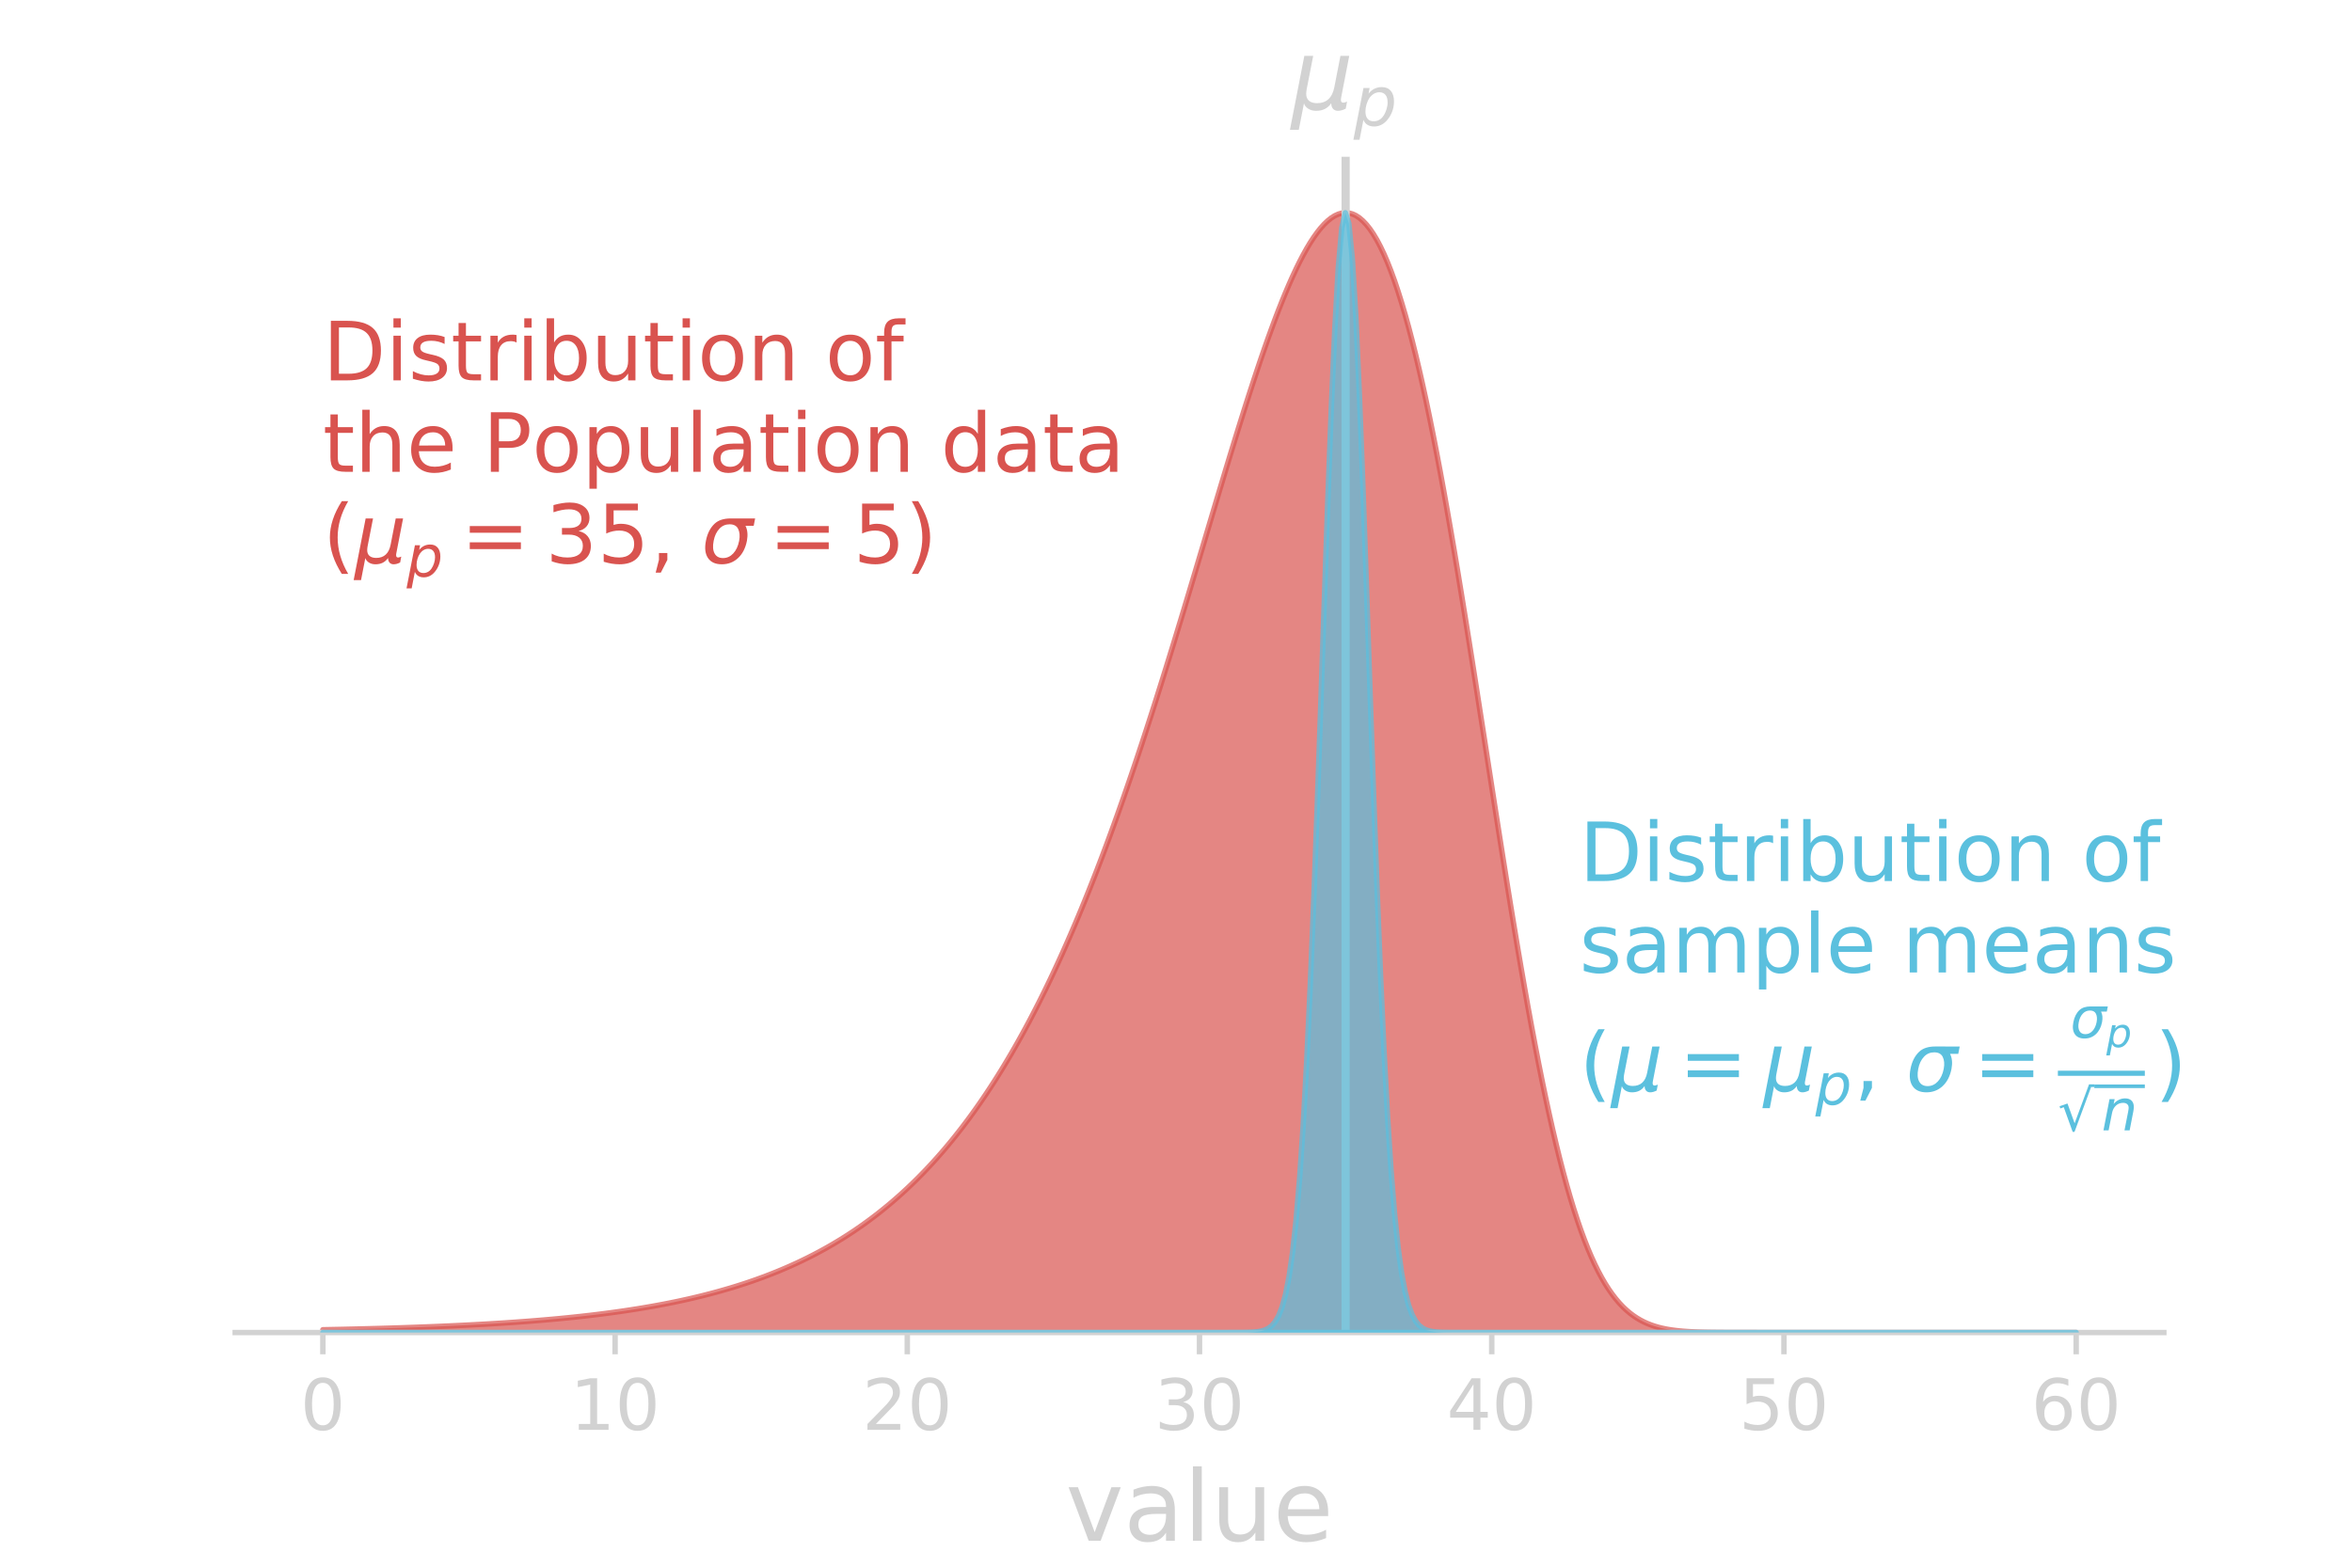 <?xml version="1.0" encoding="utf-8" standalone="no"?>
<!DOCTYPE svg PUBLIC "-//W3C//DTD SVG 1.1//EN"
  "http://www.w3.org/Graphics/SVG/1.1/DTD/svg11.dtd">
<!-- Created with matplotlib (http://matplotlib.org/) -->
<svg height="288pt" version="1.1" viewBox="0 0 432 288" width="432pt" xmlns="http://www.w3.org/2000/svg" xmlns:xlink="http://www.w3.org/1999/xlink">
 <defs>
  <style type="text/css">
*{stroke-linecap:butt;stroke-linejoin:round;}
  </style>
 </defs>
 <g id="figure_1">
  <g id="patch_1">
   <path d="M 0 288 
L 432 288 
L 432 0 
L 0 0 
z
" style="fill:none;"/>
  </g>
  <g id="axes_1">
   <g id="patch_2">
    <path d="M 43.2 244.8 
L 397.44 244.8 
L 397.44 28.8 
L 43.2 28.8 
z
" style="fill:none;"/>
   </g>
   <g id="PolyCollection_1">
    <defs>
     <path d="M 59.302 -43.2 
L 59.302 -43.709 
L 59.947 -43.722 
L 60.593 -43.735 
L 61.238 -43.748 
L 61.883 -43.761 
L 62.529 -43.774 
L 63.174 -43.788 
L 63.819 -43.803 
L 64.465 -43.817 
L 65.11 -43.832 
L 65.755 -43.848 
L 66.401 -43.864 
L 67.046 -43.88 
L 67.692 -43.896 
L 68.337 -43.913 
L 68.982 -43.93 
L 69.628 -43.948 
L 70.273 -43.966 
L 70.918 -43.985 
L 71.564 -44.004 
L 72.209 -44.024 
L 72.854 -44.044 
L 73.5 -44.064 
L 74.145 -44.085 
L 74.791 -44.107 
L 75.436 -44.129 
L 76.081 -44.151 
L 76.727 -44.174 
L 77.372 -44.198 
L 78.017 -44.222 
L 78.663 -44.247 
L 79.308 -44.273 
L 79.953 -44.299 
L 80.599 -44.325 
L 81.244 -44.353 
L 81.89 -44.381 
L 82.535 -44.409 
L 83.18 -44.439 
L 83.826 -44.469 
L 84.471 -44.5 
L 85.116 -44.531 
L 85.762 -44.563 
L 86.407 -44.597 
L 87.052 -44.63 
L 87.698 -44.665 
L 88.343 -44.701 
L 88.989 -44.737 
L 89.634 -44.774 
L 90.279 -44.813 
L 90.925 -44.852 
L 91.57 -44.892 
L 92.215 -44.933 
L 92.861 -44.975 
L 93.506 -45.018 
L 94.151 -45.062 
L 94.797 -45.107 
L 95.442 -45.154 
L 96.088 -45.201 
L 96.733 -45.25 
L 97.378 -45.299 
L 98.024 -45.35 
L 98.669 -45.402 
L 99.314 -45.456 
L 99.96 -45.51 
L 100.605 -45.566 
L 101.25 -45.624 
L 101.896 -45.682 
L 102.541 -45.742 
L 103.187 -45.804 
L 103.832 -45.867 
L 104.477 -45.932 
L 105.123 -45.998 
L 105.768 -46.066 
L 106.413 -46.135 
L 107.059 -46.206 
L 107.704 -46.279 
L 108.349 -46.353 
L 108.995 -46.43 
L 109.64 -46.508 
L 110.286 -46.588 
L 110.931 -46.67 
L 111.576 -46.754 
L 112.222 -46.84 
L 112.867 -46.928 
L 113.512 -47.018 
L 114.158 -47.11 
L 114.803 -47.204 
L 115.448 -47.301 
L 116.094 -47.4 
L 116.739 -47.502 
L 117.385 -47.606 
L 118.03 -47.712 
L 118.675 -47.821 
L 119.321 -47.932 
L 119.966 -48.047 
L 120.611 -48.163 
L 121.257 -48.283 
L 121.902 -48.406 
L 122.547 -48.531 
L 123.193 -48.66 
L 123.838 -48.791 
L 124.484 -48.926 
L 125.129 -49.064 
L 125.774 -49.205 
L 126.42 -49.35 
L 127.065 -49.497 
L 127.71 -49.649 
L 128.356 -49.804 
L 129.001 -49.963 
L 129.646 -50.125 
L 130.292 -50.292 
L 130.937 -50.462 
L 131.583 -50.636 
L 132.228 -50.815 
L 132.873 -50.998 
L 133.519 -51.185 
L 134.164 -51.376 
L 134.809 -51.572 
L 135.455 -51.773 
L 136.1 -51.978 
L 136.745 -52.188 
L 137.391 -52.403 
L 138.036 -52.624 
L 138.682 -52.849 
L 139.327 -53.08 
L 139.972 -53.316 
L 140.618 -53.557 
L 141.263 -53.804 
L 141.908 -54.057 
L 142.554 -54.316 
L 143.199 -54.581 
L 143.844 -54.852 
L 144.49 -55.13 
L 145.135 -55.414 
L 145.781 -55.704 
L 146.426 -56.001 
L 147.071 -56.305 
L 147.717 -56.617 
L 148.362 -56.935 
L 149.007 -57.261 
L 149.653 -57.594 
L 150.298 -57.935 
L 150.943 -58.283 
L 151.589 -58.64 
L 152.234 -59.005 
L 152.88 -59.378 
L 153.525 -59.76 
L 154.17 -60.15 
L 154.816 -60.55 
L 155.461 -60.958 
L 156.106 -61.376 
L 156.752 -61.803 
L 157.397 -62.24 
L 158.042 -62.686 
L 158.688 -63.143 
L 159.333 -63.61 
L 159.979 -64.088 
L 160.624 -64.576 
L 161.269 -65.075 
L 161.915 -65.585 
L 162.56 -66.107 
L 163.205 -66.64 
L 163.851 -67.185 
L 164.496 -67.742 
L 165.141 -68.311 
L 165.787 -68.893 
L 166.432 -69.487 
L 167.078 -70.095 
L 167.723 -70.715 
L 168.368 -71.35 
L 169.014 -71.998 
L 169.659 -72.659 
L 170.304 -73.336 
L 170.95 -74.026 
L 171.595 -74.732 
L 172.24 -75.452 
L 172.886 -76.188 
L 173.531 -76.939 
L 174.177 -77.706 
L 174.822 -78.489 
L 175.467 -79.289 
L 176.113 -80.105 
L 176.758 -80.938 
L 177.403 -81.789 
L 178.049 -82.656 
L 178.694 -83.542 
L 179.339 -84.446 
L 179.985 -85.367 
L 180.63 -86.308 
L 181.276 -87.267 
L 181.921 -88.245 
L 182.566 -89.243 
L 183.212 -90.26 
L 183.857 -91.298 
L 184.502 -92.355 
L 185.148 -93.433 
L 185.793 -94.531 
L 186.438 -95.651 
L 187.084 -96.792 
L 187.729 -97.954 
L 188.375 -99.138 
L 189.02 -100.343 
L 189.665 -101.571 
L 190.311 -102.821 
L 190.956 -104.094 
L 191.601 -105.389 
L 192.247 -106.708 
L 192.892 -108.049 
L 193.537 -109.414 
L 194.183 -110.802 
L 194.828 -112.213 
L 195.474 -113.649 
L 196.119 -115.108 
L 196.764 -116.591 
L 197.41 -118.098 
L 198.055 -119.629 
L 198.7 -121.184 
L 199.346 -122.763 
L 199.991 -124.366 
L 200.636 -125.994 
L 201.282 -127.645 
L 201.927 -129.32 
L 202.573 -131.019 
L 203.218 -132.742 
L 203.863 -134.488 
L 204.509 -136.258 
L 205.154 -138.05 
L 205.799 -139.866 
L 206.445 -141.704 
L 207.09 -143.564 
L 207.735 -145.446 
L 208.381 -147.35 
L 209.026 -149.274 
L 209.672 -151.219 
L 210.317 -153.184 
L 210.962 -155.168 
L 211.608 -157.171 
L 212.253 -159.192 
L 212.898 -161.23 
L 213.544 -163.285 
L 214.189 -165.355 
L 214.834 -167.44 
L 215.48 -169.538 
L 216.125 -171.649 
L 216.771 -173.772 
L 217.416 -175.905 
L 218.061 -178.047 
L 218.707 -180.197 
L 219.352 -182.353 
L 219.997 -184.514 
L 220.643 -186.678 
L 221.288 -188.845 
L 221.933 -191.011 
L 222.579 -193.176 
L 223.224 -195.337 
L 223.869 -197.493 
L 224.515 -199.641 
L 225.16 -201.78 
L 225.806 -203.907 
L 226.451 -206.02 
L 227.096 -208.117 
L 227.742 -210.195 
L 228.387 -212.252 
L 229.032 -214.285 
L 229.678 -216.292 
L 230.323 -218.269 
L 230.968 -220.214 
L 231.614 -222.124 
L 232.259 -223.996 
L 232.905 -225.827 
L 233.55 -227.614 
L 234.195 -229.354 
L 234.841 -231.043 
L 235.486 -232.678 
L 236.131 -234.255 
L 236.777 -235.772 
L 237.422 -237.225 
L 238.067 -238.61 
L 238.713 -239.924 
L 239.358 -241.163 
L 240.004 -242.324 
L 240.649 -243.403 
L 241.294 -244.396 
L 241.94 -245.3 
L 242.585 -246.112 
L 243.23 -246.828 
L 243.876 -247.444 
L 244.521 -247.957 
L 245.166 -248.364 
L 245.812 -248.661 
L 246.457 -248.846 
L 247.103 -248.914 
L 247.748 -248.864 
L 248.393 -248.693 
L 249.039 -248.397 
L 249.684 -247.975 
L 250.329 -247.424 
L 250.975 -246.742 
L 251.62 -245.926 
L 252.265 -244.977 
L 252.911 -243.891 
L 253.556 -242.668 
L 254.202 -241.307 
L 254.847 -239.807 
L 255.492 -238.169 
L 256.138 -236.391 
L 256.783 -234.476 
L 257.428 -232.422 
L 258.074 -230.232 
L 258.719 -227.907 
L 259.364 -225.448 
L 260.01 -222.858 
L 260.655 -220.14 
L 261.301 -217.296 
L 261.946 -214.331 
L 262.591 -211.247 
L 263.237 -208.049 
L 263.882 -204.742 
L 264.527 -201.33 
L 265.173 -197.82 
L 265.818 -194.216 
L 266.463 -190.526 
L 267.109 -186.755 
L 267.754 -182.911 
L 268.4 -179 
L 269.045 -175.031 
L 269.69 -171.01 
L 270.336 -166.946 
L 270.981 -162.847 
L 271.626 -158.722 
L 272.272 -154.578 
L 272.917 -150.424 
L 273.562 -146.27 
L 274.208 -142.124 
L 274.853 -137.993 
L 275.499 -133.889 
L 276.144 -129.817 
L 276.789 -125.788 
L 277.435 -121.809 
L 278.08 -117.888 
L 278.725 -114.032 
L 279.371 -110.25 
L 280.016 -106.548 
L 280.661 -102.933 
L 281.307 -99.411 
L 281.952 -95.987 
L 282.598 -92.667 
L 283.243 -89.456 
L 283.888 -86.357 
L 284.534 -83.374 
L 285.179 -80.511 
L 285.824 -77.769 
L 286.47 -75.15 
L 287.115 -72.656 
L 287.76 -70.287 
L 288.406 -68.044 
L 289.051 -65.925 
L 289.697 -63.929 
L 290.342 -62.056 
L 290.987 -60.302 
L 291.633 -58.665 
L 292.278 -57.143 
L 292.923 -55.732 
L 293.569 -54.427 
L 294.214 -53.226 
L 294.859 -52.123 
L 295.505 -51.115 
L 296.15 -50.196 
L 296.796 -49.361 
L 297.441 -48.606 
L 298.086 -47.926 
L 298.732 -47.316 
L 299.377 -46.77 
L 300.022 -46.284 
L 300.668 -45.853 
L 301.313 -45.473 
L 301.958 -45.139 
L 302.604 -44.846 
L 303.249 -44.591 
L 303.895 -44.371 
L 304.54 -44.18 
L 305.185 -44.017 
L 305.831 -43.877 
L 306.476 -43.758 
L 307.121 -43.658 
L 307.767 -43.574 
L 308.412 -43.503 
L 309.057 -43.445 
L 309.703 -43.396 
L 310.348 -43.357 
L 310.994 -43.324 
L 311.639 -43.298 
L 312.284 -43.277 
L 312.93 -43.26 
L 313.575 -43.246 
L 314.22 -43.235 
L 314.866 -43.227 
L 315.511 -43.22 
L 316.156 -43.215 
L 316.802 -43.211 
L 317.447 -43.208 
L 318.093 -43.206 
L 318.738 -43.204 
L 319.383 -43.203 
L 320.029 -43.202 
L 320.674 -43.202 
L 321.319 -43.201 
L 321.965 -43.201 
L 322.61 -43.201 
L 323.255 -43.2 
L 323.901 -43.2 
L 324.546 -43.2 
L 325.192 -43.2 
L 325.837 -43.2 
L 326.482 -43.2 
L 327.128 -43.2 
L 327.773 -43.2 
L 328.418 -43.2 
L 329.064 -43.2 
L 329.709 -43.2 
L 330.354 -43.2 
L 331 -43.2 
L 331.645 -43.2 
L 332.291 -43.2 
L 332.936 -43.2 
L 333.581 -43.2 
L 334.227 -43.2 
L 334.872 -43.2 
L 335.517 -43.2 
L 336.163 -43.2 
L 336.808 -43.2 
L 337.453 -43.2 
L 338.099 -43.2 
L 338.744 -43.2 
L 339.39 -43.2 
L 340.035 -43.2 
L 340.68 -43.2 
L 341.326 -43.2 
L 341.971 -43.2 
L 342.616 -43.2 
L 343.262 -43.2 
L 343.907 -43.2 
L 344.552 -43.2 
L 345.198 -43.2 
L 345.843 -43.2 
L 346.489 -43.2 
L 347.134 -43.2 
L 347.779 -43.2 
L 348.425 -43.2 
L 349.07 -43.2 
L 349.715 -43.2 
L 350.361 -43.2 
L 351.006 -43.2 
L 351.651 -43.2 
L 352.297 -43.2 
L 352.942 -43.2 
L 353.588 -43.2 
L 354.233 -43.2 
L 354.878 -43.2 
L 355.524 -43.2 
L 356.169 -43.2 
L 356.814 -43.2 
L 357.46 -43.2 
L 358.105 -43.2 
L 358.75 -43.2 
L 359.396 -43.2 
L 360.041 -43.2 
L 360.687 -43.2 
L 361.332 -43.2 
L 361.977 -43.2 
L 362.623 -43.2 
L 363.268 -43.2 
L 363.913 -43.2 
L 364.559 -43.2 
L 365.204 -43.2 
L 365.849 -43.2 
L 366.495 -43.2 
L 367.14 -43.2 
L 367.786 -43.2 
L 368.431 -43.2 
L 369.076 -43.2 
L 369.722 -43.2 
L 370.367 -43.2 
L 371.012 -43.2 
L 371.658 -43.2 
L 372.303 -43.2 
L 372.948 -43.2 
L 373.594 -43.2 
L 374.239 -43.2 
L 374.885 -43.2 
L 375.53 -43.2 
L 376.175 -43.2 
L 376.821 -43.2 
L 377.466 -43.2 
L 378.111 -43.2 
L 378.757 -43.2 
L 379.402 -43.2 
L 380.047 -43.2 
L 380.693 -43.2 
L 381.338 -43.2 
L 381.338 -43.2 
L 381.338 -43.2 
L 380.693 -43.2 
L 380.047 -43.2 
L 379.402 -43.2 
L 378.757 -43.2 
L 378.111 -43.2 
L 377.466 -43.2 
L 376.821 -43.2 
L 376.175 -43.2 
L 375.53 -43.2 
L 374.885 -43.2 
L 374.239 -43.2 
L 373.594 -43.2 
L 372.948 -43.2 
L 372.303 -43.2 
L 371.658 -43.2 
L 371.012 -43.2 
L 370.367 -43.2 
L 369.722 -43.2 
L 369.076 -43.2 
L 368.431 -43.2 
L 367.786 -43.2 
L 367.14 -43.2 
L 366.495 -43.2 
L 365.849 -43.2 
L 365.204 -43.2 
L 364.559 -43.2 
L 363.913 -43.2 
L 363.268 -43.2 
L 362.623 -43.2 
L 361.977 -43.2 
L 361.332 -43.2 
L 360.687 -43.2 
L 360.041 -43.2 
L 359.396 -43.2 
L 358.75 -43.2 
L 358.105 -43.2 
L 357.46 -43.2 
L 356.814 -43.2 
L 356.169 -43.2 
L 355.524 -43.2 
L 354.878 -43.2 
L 354.233 -43.2 
L 353.588 -43.2 
L 352.942 -43.2 
L 352.297 -43.2 
L 351.651 -43.2 
L 351.006 -43.2 
L 350.361 -43.2 
L 349.715 -43.2 
L 349.07 -43.2 
L 348.425 -43.2 
L 347.779 -43.2 
L 347.134 -43.2 
L 346.489 -43.2 
L 345.843 -43.2 
L 345.198 -43.2 
L 344.552 -43.2 
L 343.907 -43.2 
L 343.262 -43.2 
L 342.616 -43.2 
L 341.971 -43.2 
L 341.326 -43.2 
L 340.68 -43.2 
L 340.035 -43.2 
L 339.39 -43.2 
L 338.744 -43.2 
L 338.099 -43.2 
L 337.453 -43.2 
L 336.808 -43.2 
L 336.163 -43.2 
L 335.517 -43.2 
L 334.872 -43.2 
L 334.227 -43.2 
L 333.581 -43.2 
L 332.936 -43.2 
L 332.291 -43.2 
L 331.645 -43.2 
L 331 -43.2 
L 330.354 -43.2 
L 329.709 -43.2 
L 329.064 -43.2 
L 328.418 -43.2 
L 327.773 -43.2 
L 327.128 -43.2 
L 326.482 -43.2 
L 325.837 -43.2 
L 325.192 -43.2 
L 324.546 -43.2 
L 323.901 -43.2 
L 323.255 -43.2 
L 322.61 -43.2 
L 321.965 -43.2 
L 321.319 -43.2 
L 320.674 -43.2 
L 320.029 -43.2 
L 319.383 -43.2 
L 318.738 -43.2 
L 318.093 -43.2 
L 317.447 -43.2 
L 316.802 -43.2 
L 316.156 -43.2 
L 315.511 -43.2 
L 314.866 -43.2 
L 314.22 -43.2 
L 313.575 -43.2 
L 312.93 -43.2 
L 312.284 -43.2 
L 311.639 -43.2 
L 310.994 -43.2 
L 310.348 -43.2 
L 309.703 -43.2 
L 309.057 -43.2 
L 308.412 -43.2 
L 307.767 -43.2 
L 307.121 -43.2 
L 306.476 -43.2 
L 305.831 -43.2 
L 305.185 -43.2 
L 304.54 -43.2 
L 303.895 -43.2 
L 303.249 -43.2 
L 302.604 -43.2 
L 301.958 -43.2 
L 301.313 -43.2 
L 300.668 -43.2 
L 300.022 -43.2 
L 299.377 -43.2 
L 298.732 -43.2 
L 298.086 -43.2 
L 297.441 -43.2 
L 296.796 -43.2 
L 296.15 -43.2 
L 295.505 -43.2 
L 294.859 -43.2 
L 294.214 -43.2 
L 293.569 -43.2 
L 292.923 -43.2 
L 292.278 -43.2 
L 291.633 -43.2 
L 290.987 -43.2 
L 290.342 -43.2 
L 289.697 -43.2 
L 289.051 -43.2 
L 288.406 -43.2 
L 287.76 -43.2 
L 287.115 -43.2 
L 286.47 -43.2 
L 285.824 -43.2 
L 285.179 -43.2 
L 284.534 -43.2 
L 283.888 -43.2 
L 283.243 -43.2 
L 282.598 -43.2 
L 281.952 -43.2 
L 281.307 -43.2 
L 280.661 -43.2 
L 280.016 -43.2 
L 279.371 -43.2 
L 278.725 -43.2 
L 278.08 -43.2 
L 277.435 -43.2 
L 276.789 -43.2 
L 276.144 -43.2 
L 275.499 -43.2 
L 274.853 -43.2 
L 274.208 -43.2 
L 273.562 -43.2 
L 272.917 -43.2 
L 272.272 -43.2 
L 271.626 -43.2 
L 270.981 -43.2 
L 270.336 -43.2 
L 269.69 -43.2 
L 269.045 -43.2 
L 268.4 -43.2 
L 267.754 -43.2 
L 267.109 -43.2 
L 266.463 -43.2 
L 265.818 -43.2 
L 265.173 -43.2 
L 264.527 -43.2 
L 263.882 -43.2 
L 263.237 -43.2 
L 262.591 -43.2 
L 261.946 -43.2 
L 261.301 -43.2 
L 260.655 -43.2 
L 260.01 -43.2 
L 259.364 -43.2 
L 258.719 -43.2 
L 258.074 -43.2 
L 257.428 -43.2 
L 256.783 -43.2 
L 256.138 -43.2 
L 255.492 -43.2 
L 254.847 -43.2 
L 254.202 -43.2 
L 253.556 -43.2 
L 252.911 -43.2 
L 252.265 -43.2 
L 251.62 -43.2 
L 250.975 -43.2 
L 250.329 -43.2 
L 249.684 -43.2 
L 249.039 -43.2 
L 248.393 -43.2 
L 247.748 -43.2 
L 247.103 -43.2 
L 246.457 -43.2 
L 245.812 -43.2 
L 245.166 -43.2 
L 244.521 -43.2 
L 243.876 -43.2 
L 243.23 -43.2 
L 242.585 -43.2 
L 241.94 -43.2 
L 241.294 -43.2 
L 240.649 -43.2 
L 240.004 -43.2 
L 239.358 -43.2 
L 238.713 -43.2 
L 238.067 -43.2 
L 237.422 -43.2 
L 236.777 -43.2 
L 236.131 -43.2 
L 235.486 -43.2 
L 234.841 -43.2 
L 234.195 -43.2 
L 233.55 -43.2 
L 232.905 -43.2 
L 232.259 -43.2 
L 231.614 -43.2 
L 230.968 -43.2 
L 230.323 -43.2 
L 229.678 -43.2 
L 229.032 -43.2 
L 228.387 -43.2 
L 227.742 -43.2 
L 227.096 -43.2 
L 226.451 -43.2 
L 225.806 -43.2 
L 225.16 -43.2 
L 224.515 -43.2 
L 223.869 -43.2 
L 223.224 -43.2 
L 222.579 -43.2 
L 221.933 -43.2 
L 221.288 -43.2 
L 220.643 -43.2 
L 219.997 -43.2 
L 219.352 -43.2 
L 218.707 -43.2 
L 218.061 -43.2 
L 217.416 -43.2 
L 216.771 -43.2 
L 216.125 -43.2 
L 215.48 -43.2 
L 214.834 -43.2 
L 214.189 -43.2 
L 213.544 -43.2 
L 212.898 -43.2 
L 212.253 -43.2 
L 211.608 -43.2 
L 210.962 -43.2 
L 210.317 -43.2 
L 209.672 -43.2 
L 209.026 -43.2 
L 208.381 -43.2 
L 207.735 -43.2 
L 207.09 -43.2 
L 206.445 -43.2 
L 205.799 -43.2 
L 205.154 -43.2 
L 204.509 -43.2 
L 203.863 -43.2 
L 203.218 -43.2 
L 202.573 -43.2 
L 201.927 -43.2 
L 201.282 -43.2 
L 200.636 -43.2 
L 199.991 -43.2 
L 199.346 -43.2 
L 198.7 -43.2 
L 198.055 -43.2 
L 197.41 -43.2 
L 196.764 -43.2 
L 196.119 -43.2 
L 195.474 -43.2 
L 194.828 -43.2 
L 194.183 -43.2 
L 193.537 -43.2 
L 192.892 -43.2 
L 192.247 -43.2 
L 191.601 -43.2 
L 190.956 -43.2 
L 190.311 -43.2 
L 189.665 -43.2 
L 189.02 -43.2 
L 188.375 -43.2 
L 187.729 -43.2 
L 187.084 -43.2 
L 186.438 -43.2 
L 185.793 -43.2 
L 185.148 -43.2 
L 184.502 -43.2 
L 183.857 -43.2 
L 183.212 -43.2 
L 182.566 -43.2 
L 181.921 -43.2 
L 181.276 -43.2 
L 180.63 -43.2 
L 179.985 -43.2 
L 179.339 -43.2 
L 178.694 -43.2 
L 178.049 -43.2 
L 177.403 -43.2 
L 176.758 -43.2 
L 176.113 -43.2 
L 175.467 -43.2 
L 174.822 -43.2 
L 174.177 -43.2 
L 173.531 -43.2 
L 172.886 -43.2 
L 172.24 -43.2 
L 171.595 -43.2 
L 170.95 -43.2 
L 170.304 -43.2 
L 169.659 -43.2 
L 169.014 -43.2 
L 168.368 -43.2 
L 167.723 -43.2 
L 167.078 -43.2 
L 166.432 -43.2 
L 165.787 -43.2 
L 165.141 -43.2 
L 164.496 -43.2 
L 163.851 -43.2 
L 163.205 -43.2 
L 162.56 -43.2 
L 161.915 -43.2 
L 161.269 -43.2 
L 160.624 -43.2 
L 159.979 -43.2 
L 159.333 -43.2 
L 158.688 -43.2 
L 158.042 -43.2 
L 157.397 -43.2 
L 156.752 -43.2 
L 156.106 -43.2 
L 155.461 -43.2 
L 154.816 -43.2 
L 154.17 -43.2 
L 153.525 -43.2 
L 152.88 -43.2 
L 152.234 -43.2 
L 151.589 -43.2 
L 150.943 -43.2 
L 150.298 -43.2 
L 149.653 -43.2 
L 149.007 -43.2 
L 148.362 -43.2 
L 147.717 -43.2 
L 147.071 -43.2 
L 146.426 -43.2 
L 145.781 -43.2 
L 145.135 -43.2 
L 144.49 -43.2 
L 143.844 -43.2 
L 143.199 -43.2 
L 142.554 -43.2 
L 141.908 -43.2 
L 141.263 -43.2 
L 140.618 -43.2 
L 139.972 -43.2 
L 139.327 -43.2 
L 138.682 -43.2 
L 138.036 -43.2 
L 137.391 -43.2 
L 136.745 -43.2 
L 136.1 -43.2 
L 135.455 -43.2 
L 134.809 -43.2 
L 134.164 -43.2 
L 133.519 -43.2 
L 132.873 -43.2 
L 132.228 -43.2 
L 131.583 -43.2 
L 130.937 -43.2 
L 130.292 -43.2 
L 129.646 -43.2 
L 129.001 -43.2 
L 128.356 -43.2 
L 127.71 -43.2 
L 127.065 -43.2 
L 126.42 -43.2 
L 125.774 -43.2 
L 125.129 -43.2 
L 124.484 -43.2 
L 123.838 -43.2 
L 123.193 -43.2 
L 122.547 -43.2 
L 121.902 -43.2 
L 121.257 -43.2 
L 120.611 -43.2 
L 119.966 -43.2 
L 119.321 -43.2 
L 118.675 -43.2 
L 118.03 -43.2 
L 117.385 -43.2 
L 116.739 -43.2 
L 116.094 -43.2 
L 115.448 -43.2 
L 114.803 -43.2 
L 114.158 -43.2 
L 113.512 -43.2 
L 112.867 -43.2 
L 112.222 -43.2 
L 111.576 -43.2 
L 110.931 -43.2 
L 110.286 -43.2 
L 109.64 -43.2 
L 108.995 -43.2 
L 108.349 -43.2 
L 107.704 -43.2 
L 107.059 -43.2 
L 106.413 -43.2 
L 105.768 -43.2 
L 105.123 -43.2 
L 104.477 -43.2 
L 103.832 -43.2 
L 103.187 -43.2 
L 102.541 -43.2 
L 101.896 -43.2 
L 101.25 -43.2 
L 100.605 -43.2 
L 99.96 -43.2 
L 99.314 -43.2 
L 98.669 -43.2 
L 98.024 -43.2 
L 97.378 -43.2 
L 96.733 -43.2 
L 96.088 -43.2 
L 95.442 -43.2 
L 94.797 -43.2 
L 94.151 -43.2 
L 93.506 -43.2 
L 92.861 -43.2 
L 92.215 -43.2 
L 91.57 -43.2 
L 90.925 -43.2 
L 90.279 -43.2 
L 89.634 -43.2 
L 88.989 -43.2 
L 88.343 -43.2 
L 87.698 -43.2 
L 87.052 -43.2 
L 86.407 -43.2 
L 85.762 -43.2 
L 85.116 -43.2 
L 84.471 -43.2 
L 83.826 -43.2 
L 83.18 -43.2 
L 82.535 -43.2 
L 81.89 -43.2 
L 81.244 -43.2 
L 80.599 -43.2 
L 79.953 -43.2 
L 79.308 -43.2 
L 78.663 -43.2 
L 78.017 -43.2 
L 77.372 -43.2 
L 76.727 -43.2 
L 76.081 -43.2 
L 75.436 -43.2 
L 74.791 -43.2 
L 74.145 -43.2 
L 73.5 -43.2 
L 72.854 -43.2 
L 72.209 -43.2 
L 71.564 -43.2 
L 70.918 -43.2 
L 70.273 -43.2 
L 69.628 -43.2 
L 68.982 -43.2 
L 68.337 -43.2 
L 67.692 -43.2 
L 67.046 -43.2 
L 66.401 -43.2 
L 65.755 -43.2 
L 65.11 -43.2 
L 64.465 -43.2 
L 63.819 -43.2 
L 63.174 -43.2 
L 62.529 -43.2 
L 61.883 -43.2 
L 61.238 -43.2 
L 60.593 -43.2 
L 59.947 -43.2 
L 59.302 -43.2 
z
" id="mda4c0e010f" style="stroke:#d9534f;stroke-opacity:0.7;"/>
    </defs>
    <g clip-path="url(#p0eb6916e21)">
     <use style="fill:#d9534f;fill-opacity:0.7;stroke:#d9534f;stroke-opacity:0.7;" x="0" xlink:href="#mda4c0e010f" y="288"/>
    </g>
   </g>
   <g id="matplotlib.axis_1">
    <g id="xtick_1">
     <g id="line2d_1">
      <defs>
       <path d="M 0 0 
L 0 4 
" id="m6e100fa8fc" style="stroke:#d2d2d2;"/>
      </defs>
      <g>
       <use style="fill:#d2d2d2;stroke:#d2d2d2;" x="59.302" xlink:href="#m6e100fa8fc" y="244.8"/>
      </g>
     </g>
     <g id="text_1">
      <!-- 0 -->
      <defs>
       <path d="M 31.781 66.406 
Q 24.172 66.406 20.328 58.906 
Q 16.5 51.422 16.5 36.375 
Q 16.5 21.391 20.328 13.891 
Q 24.172 6.391 31.781 6.391 
Q 39.453 6.391 43.281 13.891 
Q 47.125 21.391 47.125 36.375 
Q 47.125 51.422 43.281 58.906 
Q 39.453 66.406 31.781 66.406 
M 31.781 74.219 
Q 44.047 74.219 50.516 64.516 
Q 56.984 54.828 56.984 36.375 
Q 56.984 17.969 50.516 8.266 
Q 44.047 -1.422 31.781 -1.422 
Q 19.531 -1.422 13.062 8.266 
Q 6.594 17.969 6.594 36.375 
Q 6.594 54.828 13.062 64.516 
Q 19.531 74.219 31.781 74.219 
" id="DejaVuSans-30"/>
      </defs>
      <g style="fill:#d2d2d2;" transform="translate(55.166 262.678)scale(0.13 -0.13)">
       <use xlink:href="#DejaVuSans-30"/>
      </g>
     </g>
    </g>
    <g id="xtick_2">
     <g id="line2d_2">
      <g>
       <use style="fill:#d2d2d2;stroke:#d2d2d2;" x="112.975" xlink:href="#m6e100fa8fc" y="244.8"/>
      </g>
     </g>
     <g id="text_2">
      <!-- 10 -->
      <defs>
       <path d="M 12.406 8.297 
L 28.516 8.297 
L 28.516 63.922 
L 10.984 60.406 
L 10.984 69.391 
L 28.422 72.906 
L 38.281 72.906 
L 38.281 8.297 
L 54.391 8.297 
L 54.391 0 
L 12.406 0 
z
" id="DejaVuSans-31"/>
      </defs>
      <g style="fill:#d2d2d2;" transform="translate(104.703 262.678)scale(0.13 -0.13)">
       <use xlink:href="#DejaVuSans-31"/>
       <use x="63.623" xlink:href="#DejaVuSans-30"/>
      </g>
     </g>
    </g>
    <g id="xtick_3">
     <g id="line2d_3">
      <g>
       <use style="fill:#d2d2d2;stroke:#d2d2d2;" x="166.647" xlink:href="#m6e100fa8fc" y="244.8"/>
      </g>
     </g>
     <g id="text_3">
      <!-- 20 -->
      <defs>
       <path d="M 19.188 8.297 
L 53.609 8.297 
L 53.609 0 
L 7.328 0 
L 7.328 8.297 
Q 12.938 14.109 22.625 23.891 
Q 32.328 33.688 34.812 36.531 
Q 39.547 41.844 41.422 45.531 
Q 43.312 49.219 43.312 52.781 
Q 43.312 58.594 39.234 62.25 
Q 35.156 65.922 28.609 65.922 
Q 23.969 65.922 18.812 64.312 
Q 13.672 62.703 7.812 59.422 
L 7.812 69.391 
Q 13.766 71.781 18.938 73 
Q 24.125 74.219 28.422 74.219 
Q 39.75 74.219 46.484 68.547 
Q 53.219 62.891 53.219 53.422 
Q 53.219 48.922 51.531 44.891 
Q 49.859 40.875 45.406 35.406 
Q 44.188 33.984 37.641 27.219 
Q 31.109 20.453 19.188 8.297 
" id="DejaVuSans-32"/>
      </defs>
      <g style="fill:#d2d2d2;" transform="translate(158.376 262.678)scale(0.13 -0.13)">
       <use xlink:href="#DejaVuSans-32"/>
       <use x="63.623" xlink:href="#DejaVuSans-30"/>
      </g>
     </g>
    </g>
    <g id="xtick_4">
     <g id="line2d_4">
      <g>
       <use style="fill:#d2d2d2;stroke:#d2d2d2;" x="220.32" xlink:href="#m6e100fa8fc" y="244.8"/>
      </g>
     </g>
     <g id="text_4">
      <!-- 30 -->
      <defs>
       <path d="M 40.578 39.312 
Q 47.656 37.797 51.625 33 
Q 55.609 28.219 55.609 21.188 
Q 55.609 10.406 48.188 4.484 
Q 40.766 -1.422 27.094 -1.422 
Q 22.516 -1.422 17.656 -0.516 
Q 12.797 0.391 7.625 2.203 
L 7.625 11.719 
Q 11.719 9.328 16.594 8.109 
Q 21.484 6.891 26.812 6.891 
Q 36.078 6.891 40.938 10.547 
Q 45.797 14.203 45.797 21.188 
Q 45.797 27.641 41.281 31.266 
Q 36.766 34.906 28.719 34.906 
L 20.219 34.906 
L 20.219 43.016 
L 29.109 43.016 
Q 36.375 43.016 40.234 45.922 
Q 44.094 48.828 44.094 54.297 
Q 44.094 59.906 40.109 62.906 
Q 36.141 65.922 28.719 65.922 
Q 24.656 65.922 20.016 65.031 
Q 15.375 64.156 9.812 62.312 
L 9.812 71.094 
Q 15.438 72.656 20.344 73.438 
Q 25.25 74.219 29.594 74.219 
Q 40.828 74.219 47.359 69.109 
Q 53.906 64.016 53.906 55.328 
Q 53.906 49.266 50.438 45.094 
Q 46.969 40.922 40.578 39.312 
" id="DejaVuSans-33"/>
      </defs>
      <g style="fill:#d2d2d2;" transform="translate(212.049 262.678)scale(0.13 -0.13)">
       <use xlink:href="#DejaVuSans-33"/>
       <use x="63.623" xlink:href="#DejaVuSans-30"/>
      </g>
     </g>
    </g>
    <g id="xtick_5">
     <g id="line2d_5">
      <g>
       <use style="fill:#d2d2d2;stroke:#d2d2d2;" x="273.993" xlink:href="#m6e100fa8fc" y="244.8"/>
      </g>
     </g>
     <g id="text_5">
      <!-- 40 -->
      <defs>
       <path d="M 37.797 64.312 
L 12.891 25.391 
L 37.797 25.391 
z
M 35.203 72.906 
L 47.609 72.906 
L 47.609 25.391 
L 58.016 25.391 
L 58.016 17.188 
L 47.609 17.188 
L 47.609 0 
L 37.797 0 
L 37.797 17.188 
L 4.891 17.188 
L 4.891 26.703 
z
" id="DejaVuSans-34"/>
      </defs>
      <g style="fill:#d2d2d2;" transform="translate(265.721 262.678)scale(0.13 -0.13)">
       <use xlink:href="#DejaVuSans-34"/>
       <use x="63.623" xlink:href="#DejaVuSans-30"/>
      </g>
     </g>
    </g>
    <g id="xtick_6">
     <g id="line2d_6">
      <g>
       <use style="fill:#d2d2d2;stroke:#d2d2d2;" x="327.665" xlink:href="#m6e100fa8fc" y="244.8"/>
      </g>
     </g>
     <g id="text_6">
      <!-- 50 -->
      <defs>
       <path d="M 10.797 72.906 
L 49.516 72.906 
L 49.516 64.594 
L 19.828 64.594 
L 19.828 46.734 
Q 21.969 47.469 24.109 47.828 
Q 26.266 48.188 28.422 48.188 
Q 40.625 48.188 47.75 41.5 
Q 54.891 34.812 54.891 23.391 
Q 54.891 11.625 47.562 5.094 
Q 40.234 -1.422 26.906 -1.422 
Q 22.312 -1.422 17.547 -0.641 
Q 12.797 0.141 7.719 1.703 
L 7.719 11.625 
Q 12.109 9.234 16.797 8.062 
Q 21.484 6.891 26.703 6.891 
Q 35.156 6.891 40.078 11.328 
Q 45.016 15.766 45.016 23.391 
Q 45.016 31 40.078 35.438 
Q 35.156 39.891 26.703 39.891 
Q 22.75 39.891 18.812 39.016 
Q 14.891 38.141 10.797 36.281 
z
" id="DejaVuSans-35"/>
      </defs>
      <g style="fill:#d2d2d2;" transform="translate(319.394 262.678)scale(0.13 -0.13)">
       <use xlink:href="#DejaVuSans-35"/>
       <use x="63.623" xlink:href="#DejaVuSans-30"/>
      </g>
     </g>
    </g>
    <g id="xtick_7">
     <g id="line2d_7">
      <g>
       <use style="fill:#d2d2d2;stroke:#d2d2d2;" x="381.338" xlink:href="#m6e100fa8fc" y="244.8"/>
      </g>
     </g>
     <g id="text_7">
      <!-- 60 -->
      <defs>
       <path d="M 33.016 40.375 
Q 26.375 40.375 22.484 35.828 
Q 18.609 31.297 18.609 23.391 
Q 18.609 15.531 22.484 10.953 
Q 26.375 6.391 33.016 6.391 
Q 39.656 6.391 43.531 10.953 
Q 47.406 15.531 47.406 23.391 
Q 47.406 31.297 43.531 35.828 
Q 39.656 40.375 33.016 40.375 
M 52.594 71.297 
L 52.594 62.312 
Q 48.875 64.062 45.094 64.984 
Q 41.312 65.922 37.594 65.922 
Q 27.828 65.922 22.672 59.328 
Q 17.531 52.734 16.797 39.406 
Q 19.672 43.656 24.016 45.922 
Q 28.375 48.188 33.594 48.188 
Q 44.578 48.188 50.953 41.516 
Q 57.328 34.859 57.328 23.391 
Q 57.328 12.156 50.688 5.359 
Q 44.047 -1.422 33.016 -1.422 
Q 20.359 -1.422 13.672 8.266 
Q 6.984 17.969 6.984 36.375 
Q 6.984 53.656 15.188 63.938 
Q 23.391 74.219 37.203 74.219 
Q 40.922 74.219 44.703 73.484 
Q 48.484 72.75 52.594 71.297 
" id="DejaVuSans-36"/>
      </defs>
      <g style="fill:#d2d2d2;" transform="translate(373.067 262.678)scale(0.13 -0.13)">
       <use xlink:href="#DejaVuSans-36"/>
       <use x="63.623" xlink:href="#DejaVuSans-30"/>
      </g>
     </g>
    </g>
    <g id="text_8">
     <!-- value -->
     <defs>
      <path d="M 2.984 54.688 
L 12.5 54.688 
L 29.594 8.797 
L 46.688 54.688 
L 56.203 54.688 
L 35.688 0 
L 23.484 0 
z
" id="DejaVuSans-76"/>
      <path d="M 34.281 27.484 
Q 23.391 27.484 19.188 25 
Q 14.984 22.516 14.984 16.5 
Q 14.984 11.719 18.141 8.906 
Q 21.297 6.109 26.703 6.109 
Q 34.188 6.109 38.703 11.406 
Q 43.219 16.703 43.219 25.484 
L 43.219 27.484 
z
M 52.203 31.203 
L 52.203 0 
L 43.219 0 
L 43.219 8.297 
Q 40.141 3.328 35.547 0.953 
Q 30.953 -1.422 24.312 -1.422 
Q 15.922 -1.422 10.953 3.297 
Q 6 8.016 6 15.922 
Q 6 25.141 12.172 29.828 
Q 18.359 34.516 30.609 34.516 
L 43.219 34.516 
L 43.219 35.406 
Q 43.219 41.609 39.141 45 
Q 35.062 48.391 27.688 48.391 
Q 23 48.391 18.547 47.266 
Q 14.109 46.141 10.016 43.891 
L 10.016 52.203 
Q 14.938 54.109 19.578 55.047 
Q 24.219 56 28.609 56 
Q 40.484 56 46.344 49.844 
Q 52.203 43.703 52.203 31.203 
" id="DejaVuSans-61"/>
      <path d="M 9.422 75.984 
L 18.406 75.984 
L 18.406 0 
L 9.422 0 
z
" id="DejaVuSans-6c"/>
      <path d="M 8.5 21.578 
L 8.5 54.688 
L 17.484 54.688 
L 17.484 21.922 
Q 17.484 14.156 20.5 10.266 
Q 23.531 6.391 29.594 6.391 
Q 36.859 6.391 41.078 11.031 
Q 45.312 15.672 45.312 23.688 
L 45.312 54.688 
L 54.297 54.688 
L 54.297 0 
L 45.312 0 
L 45.312 8.406 
Q 42.047 3.422 37.719 1 
Q 33.406 -1.422 27.688 -1.422 
Q 18.266 -1.422 13.375 4.438 
Q 8.5 10.297 8.5 21.578 
M 31.109 56 
z
" id="DejaVuSans-75"/>
      <path d="M 56.203 29.594 
L 56.203 25.203 
L 14.891 25.203 
Q 15.484 15.922 20.484 11.062 
Q 25.484 6.203 34.422 6.203 
Q 39.594 6.203 44.453 7.469 
Q 49.312 8.734 54.109 11.281 
L 54.109 2.781 
Q 49.266 0.734 44.188 -0.344 
Q 39.109 -1.422 33.891 -1.422 
Q 20.797 -1.422 13.156 6.188 
Q 5.516 13.812 5.516 26.812 
Q 5.516 40.234 12.766 48.109 
Q 20.016 56 32.328 56 
Q 43.359 56 49.781 48.891 
Q 56.203 41.797 56.203 29.594 
M 47.219 32.234 
Q 47.125 39.594 43.094 43.984 
Q 39.062 48.391 32.422 48.391 
Q 24.906 48.391 20.391 44.141 
Q 15.875 39.891 15.188 32.172 
z
" id="DejaVuSans-65"/>
     </defs>
     <g style="fill:#d2d2d2;" transform="translate(195.736 283.059)scale(0.18 -0.18)">
      <use xlink:href="#DejaVuSans-76"/>
      <use x="59.18" xlink:href="#DejaVuSans-61"/>
      <use x="120.459" xlink:href="#DejaVuSans-6c"/>
      <use x="148.242" xlink:href="#DejaVuSans-75"/>
      <use x="211.621" xlink:href="#DejaVuSans-65"/>
     </g>
    </g>
   </g>
   <g id="matplotlib.axis_2"/>
   <g id="line2d_8">
    <path clip-path="url(#p0eb6916e21)" d="M 247.156 244.8 
L 247.156 28.8 
" style="fill:none;stroke:#d2d2d2;stroke-linecap:square;stroke-width:1.5;"/>
   </g>
   <g id="patch_3">
    <path d="M 43.2 244.8 
L 397.44 244.8 
" style="fill:none;stroke:#d2d2d2;stroke-linecap:square;stroke-linejoin:miter;"/>
   </g>
   <g id="text_9">
    <!-- Distribution of -->
    <defs>
     <path d="M 19.672 64.797 
L 19.672 8.109 
L 31.594 8.109 
Q 46.688 8.109 53.688 14.938 
Q 60.688 21.781 60.688 36.531 
Q 60.688 51.172 53.688 57.984 
Q 46.688 64.797 31.594 64.797 
z
M 9.812 72.906 
L 30.078 72.906 
Q 51.266 72.906 61.172 64.094 
Q 71.094 55.281 71.094 36.531 
Q 71.094 17.672 61.125 8.828 
Q 51.172 0 30.078 0 
L 9.812 0 
z
" id="DejaVuSans-44"/>
     <path d="M 9.422 54.688 
L 18.406 54.688 
L 18.406 0 
L 9.422 0 
z
M 9.422 75.984 
L 18.406 75.984 
L 18.406 64.594 
L 9.422 64.594 
z
" id="DejaVuSans-69"/>
     <path d="M 44.281 53.078 
L 44.281 44.578 
Q 40.484 46.531 36.375 47.5 
Q 32.281 48.484 27.875 48.484 
Q 21.188 48.484 17.844 46.438 
Q 14.5 44.391 14.5 40.281 
Q 14.5 37.156 16.891 35.375 
Q 19.281 33.594 26.516 31.984 
L 29.594 31.297 
Q 39.156 29.25 43.188 25.516 
Q 47.219 21.781 47.219 15.094 
Q 47.219 7.469 41.188 3.016 
Q 35.156 -1.422 24.609 -1.422 
Q 20.219 -1.422 15.453 -0.562 
Q 10.688 0.297 5.422 2 
L 5.422 11.281 
Q 10.406 8.688 15.234 7.391 
Q 20.062 6.109 24.812 6.109 
Q 31.156 6.109 34.562 8.281 
Q 37.984 10.453 37.984 14.406 
Q 37.984 18.062 35.516 20.016 
Q 33.062 21.969 24.703 23.781 
L 21.578 24.516 
Q 13.234 26.266 9.516 29.906 
Q 5.812 33.547 5.812 39.891 
Q 5.812 47.609 11.281 51.797 
Q 16.75 56 26.812 56 
Q 31.781 56 36.172 55.266 
Q 40.578 54.547 44.281 53.078 
" id="DejaVuSans-73"/>
     <path d="M 18.312 70.219 
L 18.312 54.688 
L 36.812 54.688 
L 36.812 47.703 
L 18.312 47.703 
L 18.312 18.016 
Q 18.312 11.328 20.141 9.422 
Q 21.969 7.516 27.594 7.516 
L 36.812 7.516 
L 36.812 0 
L 27.594 0 
Q 17.188 0 13.234 3.875 
Q 9.281 7.766 9.281 18.016 
L 9.281 47.703 
L 2.688 47.703 
L 2.688 54.688 
L 9.281 54.688 
L 9.281 70.219 
z
" id="DejaVuSans-74"/>
     <path d="M 41.109 46.297 
Q 39.594 47.172 37.812 47.578 
Q 36.031 48 33.891 48 
Q 26.266 48 22.188 43.047 
Q 18.109 38.094 18.109 28.812 
L 18.109 0 
L 9.078 0 
L 9.078 54.688 
L 18.109 54.688 
L 18.109 46.188 
Q 20.953 51.172 25.484 53.578 
Q 30.031 56 36.531 56 
Q 37.453 56 38.578 55.875 
Q 39.703 55.766 41.062 55.516 
z
" id="DejaVuSans-72"/>
     <path d="M 48.688 27.297 
Q 48.688 37.203 44.609 42.844 
Q 40.531 48.484 33.406 48.484 
Q 26.266 48.484 22.188 42.844 
Q 18.109 37.203 18.109 27.297 
Q 18.109 17.391 22.188 11.75 
Q 26.266 6.109 33.406 6.109 
Q 40.531 6.109 44.609 11.75 
Q 48.688 17.391 48.688 27.297 
M 18.109 46.391 
Q 20.953 51.266 25.266 53.625 
Q 29.594 56 35.594 56 
Q 45.562 56 51.781 48.094 
Q 58.016 40.188 58.016 27.297 
Q 58.016 14.406 51.781 6.484 
Q 45.562 -1.422 35.594 -1.422 
Q 29.594 -1.422 25.266 0.953 
Q 20.953 3.328 18.109 8.203 
L 18.109 0 
L 9.078 0 
L 9.078 75.984 
L 18.109 75.984 
z
" id="DejaVuSans-62"/>
     <path d="M 30.609 48.391 
Q 23.391 48.391 19.188 42.75 
Q 14.984 37.109 14.984 27.297 
Q 14.984 17.484 19.156 11.844 
Q 23.344 6.203 30.609 6.203 
Q 37.797 6.203 41.984 11.859 
Q 46.188 17.531 46.188 27.297 
Q 46.188 37.016 41.984 42.703 
Q 37.797 48.391 30.609 48.391 
M 30.609 56 
Q 42.328 56 49.016 48.375 
Q 55.719 40.766 55.719 27.297 
Q 55.719 13.875 49.016 6.219 
Q 42.328 -1.422 30.609 -1.422 
Q 18.844 -1.422 12.172 6.219 
Q 5.516 13.875 5.516 27.297 
Q 5.516 40.766 12.172 48.375 
Q 18.844 56 30.609 56 
" id="DejaVuSans-6f"/>
     <path d="M 54.891 33.016 
L 54.891 0 
L 45.906 0 
L 45.906 32.719 
Q 45.906 40.484 42.875 44.328 
Q 39.844 48.188 33.797 48.188 
Q 26.516 48.188 22.312 43.547 
Q 18.109 38.922 18.109 30.906 
L 18.109 0 
L 9.078 0 
L 9.078 54.688 
L 18.109 54.688 
L 18.109 46.188 
Q 21.344 51.125 25.703 53.562 
Q 30.078 56 35.797 56 
Q 45.219 56 50.047 50.172 
Q 54.891 44.344 54.891 33.016 
" id="DejaVuSans-6e"/>
     <path id="DejaVuSans-20"/>
     <path d="M 37.109 75.984 
L 37.109 68.5 
L 28.516 68.5 
Q 23.688 68.5 21.797 66.547 
Q 19.922 64.594 19.922 59.516 
L 19.922 54.688 
L 34.719 54.688 
L 34.719 47.703 
L 19.922 47.703 
L 19.922 0 
L 10.891 0 
L 10.891 47.703 
L 2.297 47.703 
L 2.297 54.688 
L 10.891 54.688 
L 10.891 58.5 
Q 10.891 67.625 15.141 71.797 
Q 19.391 75.984 28.609 75.984 
z
" id="DejaVuSans-66"/>
    </defs>
    <g style="fill:#d9534f;" transform="translate(59.302 69.876)scale(0.15 -0.15)">
     <use xlink:href="#DejaVuSans-44"/>
     <use x="77.002" xlink:href="#DejaVuSans-69"/>
     <use x="104.785" xlink:href="#DejaVuSans-73"/>
     <use x="156.885" xlink:href="#DejaVuSans-74"/>
     <use x="196.094" xlink:href="#DejaVuSans-72"/>
     <use x="237.207" xlink:href="#DejaVuSans-69"/>
     <use x="264.99" xlink:href="#DejaVuSans-62"/>
     <use x="328.467" xlink:href="#DejaVuSans-75"/>
     <use x="391.846" xlink:href="#DejaVuSans-74"/>
     <use x="431.055" xlink:href="#DejaVuSans-69"/>
     <use x="458.838" xlink:href="#DejaVuSans-6f"/>
     <use x="520.02" xlink:href="#DejaVuSans-6e"/>
     <use x="583.398" xlink:href="#DejaVuSans-20"/>
     <use x="615.186" xlink:href="#DejaVuSans-6f"/>
     <use x="676.367" xlink:href="#DejaVuSans-66"/>
    </g>
    <!-- the Population data -->
    <defs>
     <path d="M 54.891 33.016 
L 54.891 0 
L 45.906 0 
L 45.906 32.719 
Q 45.906 40.484 42.875 44.328 
Q 39.844 48.188 33.797 48.188 
Q 26.516 48.188 22.312 43.547 
Q 18.109 38.922 18.109 30.906 
L 18.109 0 
L 9.078 0 
L 9.078 75.984 
L 18.109 75.984 
L 18.109 46.188 
Q 21.344 51.125 25.703 53.562 
Q 30.078 56 35.797 56 
Q 45.219 56 50.047 50.172 
Q 54.891 44.344 54.891 33.016 
" id="DejaVuSans-68"/>
     <path d="M 19.672 64.797 
L 19.672 37.406 
L 32.078 37.406 
Q 38.969 37.406 42.719 40.969 
Q 46.484 44.531 46.484 51.125 
Q 46.484 57.672 42.719 61.234 
Q 38.969 64.797 32.078 64.797 
z
M 9.812 72.906 
L 32.078 72.906 
Q 44.344 72.906 50.609 67.359 
Q 56.891 61.812 56.891 51.125 
Q 56.891 40.328 50.609 34.812 
Q 44.344 29.297 32.078 29.297 
L 19.672 29.297 
L 19.672 0 
L 9.812 0 
z
" id="DejaVuSans-50"/>
     <path d="M 18.109 8.203 
L 18.109 -20.797 
L 9.078 -20.797 
L 9.078 54.688 
L 18.109 54.688 
L 18.109 46.391 
Q 20.953 51.266 25.266 53.625 
Q 29.594 56 35.594 56 
Q 45.562 56 51.781 48.094 
Q 58.016 40.188 58.016 27.297 
Q 58.016 14.406 51.781 6.484 
Q 45.562 -1.422 35.594 -1.422 
Q 29.594 -1.422 25.266 0.953 
Q 20.953 3.328 18.109 8.203 
M 48.688 27.297 
Q 48.688 37.203 44.609 42.844 
Q 40.531 48.484 33.406 48.484 
Q 26.266 48.484 22.188 42.844 
Q 18.109 37.203 18.109 27.297 
Q 18.109 17.391 22.188 11.75 
Q 26.266 6.109 33.406 6.109 
Q 40.531 6.109 44.609 11.75 
Q 48.688 17.391 48.688 27.297 
" id="DejaVuSans-70"/>
     <path d="M 45.406 46.391 
L 45.406 75.984 
L 54.391 75.984 
L 54.391 0 
L 45.406 0 
L 45.406 8.203 
Q 42.578 3.328 38.25 0.953 
Q 33.938 -1.422 27.875 -1.422 
Q 17.969 -1.422 11.734 6.484 
Q 5.516 14.406 5.516 27.297 
Q 5.516 40.188 11.734 48.094 
Q 17.969 56 27.875 56 
Q 33.938 56 38.25 53.625 
Q 42.578 51.266 45.406 46.391 
M 14.797 27.297 
Q 14.797 17.391 18.875 11.75 
Q 22.953 6.109 30.078 6.109 
Q 37.203 6.109 41.297 11.75 
Q 45.406 17.391 45.406 27.297 
Q 45.406 37.203 41.297 42.844 
Q 37.203 48.484 30.078 48.484 
Q 22.953 48.484 18.875 42.844 
Q 14.797 37.203 14.797 27.297 
" id="DejaVuSans-64"/>
    </defs>
    <g style="fill:#d9534f;" transform="translate(59.302 86.673)scale(0.15 -0.15)">
     <use xlink:href="#DejaVuSans-74"/>
     <use x="39.209" xlink:href="#DejaVuSans-68"/>
     <use x="102.588" xlink:href="#DejaVuSans-65"/>
     <use x="164.111" xlink:href="#DejaVuSans-20"/>
     <use x="195.898" xlink:href="#DejaVuSans-50"/>
     <use x="256.154" xlink:href="#DejaVuSans-6f"/>
     <use x="317.336" xlink:href="#DejaVuSans-70"/>
     <use x="380.812" xlink:href="#DejaVuSans-75"/>
     <use x="444.191" xlink:href="#DejaVuSans-6c"/>
     <use x="471.975" xlink:href="#DejaVuSans-61"/>
     <use x="533.254" xlink:href="#DejaVuSans-74"/>
     <use x="572.463" xlink:href="#DejaVuSans-69"/>
     <use x="600.246" xlink:href="#DejaVuSans-6f"/>
     <use x="661.428" xlink:href="#DejaVuSans-6e"/>
     <use x="724.807" xlink:href="#DejaVuSans-20"/>
     <use x="756.594" xlink:href="#DejaVuSans-64"/>
     <use x="820.07" xlink:href="#DejaVuSans-61"/>
     <use x="881.35" xlink:href="#DejaVuSans-74"/>
     <use x="920.559" xlink:href="#DejaVuSans-61"/>
    </g>
    <!-- ($\mu_p=35$, $\sigma=5$) -->
    <defs>
     <path d="M 31 75.875 
Q 24.469 64.656 21.281 53.656 
Q 18.109 42.672 18.109 31.391 
Q 18.109 20.125 21.312 9.062 
Q 24.516 -2 31 -13.188 
L 23.188 -13.188 
Q 15.875 -1.703 12.234 9.375 
Q 8.594 20.453 8.594 31.391 
Q 8.594 42.281 12.203 53.312 
Q 15.828 64.359 23.188 75.875 
z
" id="DejaVuSans-28"/>
     <path d="M -1.312 -20.797 
L 13.375 54.688 
L 22.406 54.688 
L 15.766 20.656 
Q 15.578 19.625 15.422 18.359 
Q 15.281 17.094 15.281 15.828 
Q 15.281 11.281 18.141 8.828 
Q 21 6.391 26.312 6.391 
Q 33.547 6.391 37.984 10.484 
Q 42.438 14.594 44 22.797 
L 50.203 54.688 
L 59.188 54.688 
L 51.031 12.641 
Q 50.828 11.719 50.75 11.031 
Q 50.688 10.359 50.688 9.812 
Q 50.688 8.297 51.297 7.594 
Q 51.906 6.891 53.219 6.891 
Q 53.719 6.891 54.562 7.125 
Q 55.422 7.375 56.984 8.016 
L 55.609 0.781 
Q 53.469 -0.297 51.516 -0.859 
Q 49.562 -1.422 47.703 -1.422 
Q 44.484 -1.422 42.656 0.625 
Q 40.828 2.688 40.828 6.297 
Q 38.094 2.391 34.297 0.484 
Q 30.516 -1.422 25.391 -1.422 
Q 20.844 -1.422 17.453 0.672 
Q 14.062 2.781 12.984 6.203 
L 7.719 -20.797 
z
" id="DejaVuSans-Oblique-3bc"/>
     <path d="M 49.609 33.688 
Q 49.609 40.875 46.484 44.672 
Q 43.359 48.484 37.5 48.484 
Q 33.5 48.484 29.859 46.438 
Q 26.219 44.391 23.391 40.484 
Q 20.609 36.625 18.938 31.156 
Q 17.281 25.688 17.281 20.312 
Q 17.281 13.484 20.406 9.797 
Q 23.531 6.109 29.297 6.109 
Q 33.547 6.109 37.188 8.109 
Q 40.828 10.109 43.406 13.922 
Q 46.188 17.922 47.891 23.344 
Q 49.609 28.766 49.609 33.688 
M 21.781 46.391 
Q 25.391 51.125 30.297 53.562 
Q 35.203 56 41.219 56 
Q 49.609 56 54.25 50.5 
Q 58.891 45.016 58.891 35.109 
Q 58.891 27 56 19.656 
Q 53.125 12.312 47.703 6.5 
Q 44.094 2.641 39.547 0.609 
Q 35.016 -1.422 29.984 -1.422 
Q 24.172 -1.422 20.219 1 
Q 16.266 3.422 14.312 8.203 
L 8.688 -20.797 
L -0.297 -20.797 
L 14.406 54.688 
L 23.391 54.688 
z
" id="DejaVuSans-Oblique-70"/>
     <path d="M 10.594 45.406 
L 73.188 45.406 
L 73.188 37.203 
L 10.594 37.203 
z
M 10.594 25.484 
L 73.188 25.484 
L 73.188 17.188 
L 10.594 17.188 
z
" id="DejaVuSans-3d"/>
     <path d="M 11.719 12.406 
L 22.016 12.406 
L 22.016 4 
L 14.016 -11.625 
L 7.719 -11.625 
L 11.719 4 
z
" id="DejaVuSans-2c"/>
     <path d="M 34.672 47.562 
Q 27.25 47.562 22.219 42.188 
Q 16.891 36.578 15.141 27.297 
Q 13.188 17.484 16.312 11.812 
Q 19.391 6.203 26.656 6.203 
Q 33.844 6.203 39.109 11.859 
Q 44.438 17.531 46.344 27.297 
Q 48.047 36.234 45.016 42.188 
Q 42.188 47.562 34.672 47.562 
M 36.078 54.734 
L 65.922 54.688 
L 64.156 45.703 
L 54.109 45.703 
Q 57.906 38.094 55.859 27.297 
Q 53.219 13.875 45.062 6.25 
Q 36.859 -1.422 25.141 -1.422 
Q 13.375 -1.422 8.203 6.25 
Q 3.031 13.875 5.672 27.297 
Q 8.25 40.766 16.406 48.391 
Q 23.188 54.734 36.078 54.734 
" id="DejaVuSans-Oblique-3c3"/>
     <path d="M 8.016 75.875 
L 15.828 75.875 
Q 23.141 64.359 26.781 53.312 
Q 30.422 42.281 30.422 31.391 
Q 30.422 20.453 26.781 9.375 
Q 23.141 -1.703 15.828 -13.188 
L 8.016 -13.188 
Q 14.5 -2 17.703 9.062 
Q 20.906 20.125 20.906 31.391 
Q 20.906 42.672 17.703 53.656 
Q 14.5 64.656 8.016 75.875 
" id="DejaVuSans-29"/>
    </defs>
    <g style="fill:#d9534f;" transform="translate(59.302 103.472)scale(0.15 -0.15)">
     <use transform="translate(0 0.125)" xlink:href="#DejaVuSans-28"/>
     <use transform="translate(39.014 0.125)" xlink:href="#DejaVuSans-Oblique-3bc"/>
     <use transform="translate(102.637 -16.281)scale(0.7)" xlink:href="#DejaVuSans-Oblique-70"/>
     <use transform="translate(169.287 0.125)" xlink:href="#DejaVuSans-3d"/>
     <use transform="translate(272.559 0.125)" xlink:href="#DejaVuSans-33"/>
     <use transform="translate(336.182 0.125)" xlink:href="#DejaVuSans-35"/>
     <use transform="translate(399.805 0.125)" xlink:href="#DejaVuSans-2c"/>
     <use transform="translate(431.592 0.125)" xlink:href="#DejaVuSans-20"/>
     <use transform="translate(463.379 0.125)" xlink:href="#DejaVuSans-Oblique-3c3"/>
     <use transform="translate(546.24 0.125)" xlink:href="#DejaVuSans-3d"/>
     <use transform="translate(649.512 0.125)" xlink:href="#DejaVuSans-35"/>
     <use transform="translate(713.135 0.125)" xlink:href="#DejaVuSans-29"/>
    </g>
   </g>
   <g id="text_10">
    <!-- $\mu_p$ -->
    <g style="fill:#d2d2d2;" transform="translate(237.166 20.16)scale(0.18 -0.18)">
     <use transform="translate(0 0.312)" xlink:href="#DejaVuSans-Oblique-3bc"/>
     <use transform="translate(63.623 -16.094)scale(0.7)" xlink:href="#DejaVuSans-Oblique-70"/>
    </g>
   </g>
  </g>
  <g id="axes_2">
   <g id="PolyCollection_2">
    <defs>
     <path d="M 59.302 -43.2 
L 59.302 -43.2 
L 59.947 -43.2 
L 60.593 -43.2 
L 61.238 -43.2 
L 61.883 -43.2 
L 62.529 -43.2 
L 63.174 -43.2 
L 63.819 -43.2 
L 64.465 -43.2 
L 65.11 -43.2 
L 65.755 -43.2 
L 66.401 -43.2 
L 67.046 -43.2 
L 67.692 -43.2 
L 68.337 -43.2 
L 68.982 -43.2 
L 69.628 -43.2 
L 70.273 -43.2 
L 70.918 -43.2 
L 71.564 -43.2 
L 72.209 -43.2 
L 72.854 -43.2 
L 73.5 -43.2 
L 74.145 -43.2 
L 74.791 -43.2 
L 75.436 -43.2 
L 76.081 -43.2 
L 76.727 -43.2 
L 77.372 -43.2 
L 78.017 -43.2 
L 78.663 -43.2 
L 79.308 -43.2 
L 79.953 -43.2 
L 80.599 -43.2 
L 81.244 -43.2 
L 81.89 -43.2 
L 82.535 -43.2 
L 83.18 -43.2 
L 83.826 -43.2 
L 84.471 -43.2 
L 85.116 -43.2 
L 85.762 -43.2 
L 86.407 -43.2 
L 87.052 -43.2 
L 87.698 -43.2 
L 88.343 -43.2 
L 88.989 -43.2 
L 89.634 -43.2 
L 90.279 -43.2 
L 90.925 -43.2 
L 91.57 -43.2 
L 92.215 -43.2 
L 92.861 -43.2 
L 93.506 -43.2 
L 94.151 -43.2 
L 94.797 -43.2 
L 95.442 -43.2 
L 96.088 -43.2 
L 96.733 -43.2 
L 97.378 -43.2 
L 98.024 -43.2 
L 98.669 -43.2 
L 99.314 -43.2 
L 99.96 -43.2 
L 100.605 -43.2 
L 101.25 -43.2 
L 101.896 -43.2 
L 102.541 -43.2 
L 103.187 -43.2 
L 103.832 -43.2 
L 104.477 -43.2 
L 105.123 -43.2 
L 105.768 -43.2 
L 106.413 -43.2 
L 107.059 -43.2 
L 107.704 -43.2 
L 108.349 -43.2 
L 108.995 -43.2 
L 109.64 -43.2 
L 110.286 -43.2 
L 110.931 -43.2 
L 111.576 -43.2 
L 112.222 -43.2 
L 112.867 -43.2 
L 113.512 -43.2 
L 114.158 -43.2 
L 114.803 -43.2 
L 115.448 -43.2 
L 116.094 -43.2 
L 116.739 -43.2 
L 117.385 -43.2 
L 118.03 -43.2 
L 118.675 -43.2 
L 119.321 -43.2 
L 119.966 -43.2 
L 120.611 -43.2 
L 121.257 -43.2 
L 121.902 -43.2 
L 122.547 -43.2 
L 123.193 -43.2 
L 123.838 -43.2 
L 124.484 -43.2 
L 125.129 -43.2 
L 125.774 -43.2 
L 126.42 -43.2 
L 127.065 -43.2 
L 127.71 -43.2 
L 128.356 -43.2 
L 129.001 -43.2 
L 129.646 -43.2 
L 130.292 -43.2 
L 130.937 -43.2 
L 131.583 -43.2 
L 132.228 -43.2 
L 132.873 -43.2 
L 133.519 -43.2 
L 134.164 -43.2 
L 134.809 -43.2 
L 135.455 -43.2 
L 136.1 -43.2 
L 136.745 -43.2 
L 137.391 -43.2 
L 138.036 -43.2 
L 138.682 -43.2 
L 139.327 -43.2 
L 139.972 -43.2 
L 140.618 -43.2 
L 141.263 -43.2 
L 141.908 -43.2 
L 142.554 -43.2 
L 143.199 -43.2 
L 143.844 -43.2 
L 144.49 -43.2 
L 145.135 -43.2 
L 145.781 -43.2 
L 146.426 -43.2 
L 147.071 -43.2 
L 147.717 -43.2 
L 148.362 -43.2 
L 149.007 -43.2 
L 149.653 -43.2 
L 150.298 -43.2 
L 150.943 -43.2 
L 151.589 -43.2 
L 152.234 -43.2 
L 152.88 -43.2 
L 153.525 -43.2 
L 154.17 -43.2 
L 154.816 -43.2 
L 155.461 -43.2 
L 156.106 -43.2 
L 156.752 -43.2 
L 157.397 -43.2 
L 158.042 -43.2 
L 158.688 -43.2 
L 159.333 -43.2 
L 159.979 -43.2 
L 160.624 -43.2 
L 161.269 -43.2 
L 161.915 -43.2 
L 162.56 -43.2 
L 163.205 -43.2 
L 163.851 -43.2 
L 164.496 -43.2 
L 165.141 -43.2 
L 165.787 -43.2 
L 166.432 -43.2 
L 167.078 -43.2 
L 167.723 -43.2 
L 168.368 -43.2 
L 169.014 -43.2 
L 169.659 -43.2 
L 170.304 -43.2 
L 170.95 -43.2 
L 171.595 -43.2 
L 172.24 -43.2 
L 172.886 -43.2 
L 173.531 -43.2 
L 174.177 -43.2 
L 174.822 -43.2 
L 175.467 -43.2 
L 176.113 -43.2 
L 176.758 -43.2 
L 177.403 -43.2 
L 178.049 -43.2 
L 178.694 -43.2 
L 179.339 -43.2 
L 179.985 -43.2 
L 180.63 -43.2 
L 181.276 -43.2 
L 181.921 -43.2 
L 182.566 -43.2 
L 183.212 -43.2 
L 183.857 -43.2 
L 184.502 -43.2 
L 185.148 -43.2 
L 185.793 -43.2 
L 186.438 -43.2 
L 187.084 -43.2 
L 187.729 -43.2 
L 188.375 -43.2 
L 189.02 -43.2 
L 189.665 -43.2 
L 190.311 -43.2 
L 190.956 -43.2 
L 191.601 -43.2 
L 192.247 -43.2 
L 192.892 -43.2 
L 193.537 -43.2 
L 194.183 -43.2 
L 194.828 -43.2 
L 195.474 -43.2 
L 196.119 -43.2 
L 196.764 -43.2 
L 197.41 -43.2 
L 198.055 -43.2 
L 198.7 -43.2 
L 199.346 -43.2 
L 199.991 -43.2 
L 200.636 -43.2 
L 201.282 -43.2 
L 201.927 -43.2 
L 202.573 -43.2 
L 203.218 -43.2 
L 203.863 -43.2 
L 204.509 -43.2 
L 205.154 -43.2 
L 205.799 -43.2 
L 206.445 -43.2 
L 207.09 -43.2 
L 207.735 -43.2 
L 208.381 -43.2 
L 209.026 -43.2 
L 209.672 -43.2 
L 210.317 -43.2 
L 210.962 -43.2 
L 211.608 -43.2 
L 212.253 -43.2 
L 212.898 -43.2 
L 213.544 -43.2 
L 214.189 -43.2 
L 214.834 -43.2 
L 215.48 -43.2 
L 216.125 -43.2 
L 216.771 -43.2 
L 217.416 -43.2 
L 218.061 -43.2 
L 218.707 -43.2 
L 219.352 -43.2 
L 219.997 -43.2 
L 220.643 -43.2 
L 221.288 -43.2 
L 221.933 -43.2 
L 222.579 -43.2 
L 223.224 -43.2 
L 223.869 -43.2 
L 224.515 -43.2 
L 225.16 -43.2 
L 225.806 -43.201 
L 226.451 -43.201 
L 227.096 -43.203 
L 227.742 -43.206 
L 228.387 -43.212 
L 229.032 -43.222 
L 229.678 -43.243 
L 230.323 -43.279 
L 230.968 -43.342 
L 231.614 -43.451 
L 232.259 -43.633 
L 232.905 -43.931 
L 233.55 -44.404 
L 234.195 -45.138 
L 234.841 -46.248 
L 235.486 -47.885 
L 236.131 -50.236 
L 236.777 -53.526 
L 237.422 -58.008 
L 238.067 -63.949 
L 238.713 -71.61 
L 239.358 -81.209 
L 240.004 -92.888 
L 240.649 -106.671 
L 241.294 -122.424 
L 241.94 -139.824 
L 242.585 -158.352 
L 243.23 -177.294 
L 243.876 -195.781 
L 244.521 -212.847 
L 245.166 -227.508 
L 245.812 -238.858 
L 246.457 -246.157 
L 247.103 -248.914 
L 247.748 -246.941 
L 248.393 -240.372 
L 249.039 -229.652 
L 249.684 -215.483 
L 250.329 -198.751 
L 250.975 -180.432 
L 251.62 -161.502 
L 252.265 -142.851 
L 252.911 -125.221 
L 253.556 -109.166 
L 254.202 -95.041 
L 254.847 -83.009 
L 255.492 -73.07 
L 256.138 -65.1 
L 256.783 -58.89 
L 257.428 -54.183 
L 258.074 -50.713 
L 258.719 -48.222 
L 259.364 -46.48 
L 260.01 -45.293 
L 260.655 -44.505 
L 261.301 -43.995 
L 261.946 -43.673 
L 262.591 -43.475 
L 263.237 -43.357 
L 263.882 -43.287 
L 264.527 -43.247 
L 265.173 -43.225 
L 265.818 -43.213 
L 266.463 -43.207 
L 267.109 -43.203 
L 267.754 -43.202 
L 268.4 -43.201 
L 269.045 -43.2 
L 269.69 -43.2 
L 270.336 -43.2 
L 270.981 -43.2 
L 271.626 -43.2 
L 272.272 -43.2 
L 272.917 -43.2 
L 273.562 -43.2 
L 274.208 -43.2 
L 274.853 -43.2 
L 275.499 -43.2 
L 276.144 -43.2 
L 276.789 -43.2 
L 277.435 -43.2 
L 278.08 -43.2 
L 278.725 -43.2 
L 279.371 -43.2 
L 280.016 -43.2 
L 280.661 -43.2 
L 281.307 -43.2 
L 281.952 -43.2 
L 282.598 -43.2 
L 283.243 -43.2 
L 283.888 -43.2 
L 284.534 -43.2 
L 285.179 -43.2 
L 285.824 -43.2 
L 286.47 -43.2 
L 287.115 -43.2 
L 287.76 -43.2 
L 288.406 -43.2 
L 289.051 -43.2 
L 289.697 -43.2 
L 290.342 -43.2 
L 290.987 -43.2 
L 291.633 -43.2 
L 292.278 -43.2 
L 292.923 -43.2 
L 293.569 -43.2 
L 294.214 -43.2 
L 294.859 -43.2 
L 295.505 -43.2 
L 296.15 -43.2 
L 296.796 -43.2 
L 297.441 -43.2 
L 298.086 -43.2 
L 298.732 -43.2 
L 299.377 -43.2 
L 300.022 -43.2 
L 300.668 -43.2 
L 301.313 -43.2 
L 301.958 -43.2 
L 302.604 -43.2 
L 303.249 -43.2 
L 303.895 -43.2 
L 304.54 -43.2 
L 305.185 -43.2 
L 305.831 -43.2 
L 306.476 -43.2 
L 307.121 -43.2 
L 307.767 -43.2 
L 308.412 -43.2 
L 309.057 -43.2 
L 309.703 -43.2 
L 310.348 -43.2 
L 310.994 -43.2 
L 311.639 -43.2 
L 312.284 -43.2 
L 312.93 -43.2 
L 313.575 -43.2 
L 314.22 -43.2 
L 314.866 -43.2 
L 315.511 -43.2 
L 316.156 -43.2 
L 316.802 -43.2 
L 317.447 -43.2 
L 318.093 -43.2 
L 318.738 -43.2 
L 319.383 -43.2 
L 320.029 -43.2 
L 320.674 -43.2 
L 321.319 -43.2 
L 321.965 -43.2 
L 322.61 -43.2 
L 323.255 -43.2 
L 323.901 -43.2 
L 324.546 -43.2 
L 325.192 -43.2 
L 325.837 -43.2 
L 326.482 -43.2 
L 327.128 -43.2 
L 327.773 -43.2 
L 328.418 -43.2 
L 329.064 -43.2 
L 329.709 -43.2 
L 330.354 -43.2 
L 331 -43.2 
L 331.645 -43.2 
L 332.291 -43.2 
L 332.936 -43.2 
L 333.581 -43.2 
L 334.227 -43.2 
L 334.872 -43.2 
L 335.517 -43.2 
L 336.163 -43.2 
L 336.808 -43.2 
L 337.453 -43.2 
L 338.099 -43.2 
L 338.744 -43.2 
L 339.39 -43.2 
L 340.035 -43.2 
L 340.68 -43.2 
L 341.326 -43.2 
L 341.971 -43.2 
L 342.616 -43.2 
L 343.262 -43.2 
L 343.907 -43.2 
L 344.552 -43.2 
L 345.198 -43.2 
L 345.843 -43.2 
L 346.489 -43.2 
L 347.134 -43.2 
L 347.779 -43.2 
L 348.425 -43.2 
L 349.07 -43.2 
L 349.715 -43.2 
L 350.361 -43.2 
L 351.006 -43.2 
L 351.651 -43.2 
L 352.297 -43.2 
L 352.942 -43.2 
L 353.588 -43.2 
L 354.233 -43.2 
L 354.878 -43.2 
L 355.524 -43.2 
L 356.169 -43.2 
L 356.814 -43.2 
L 357.46 -43.2 
L 358.105 -43.2 
L 358.75 -43.2 
L 359.396 -43.2 
L 360.041 -43.2 
L 360.687 -43.2 
L 361.332 -43.2 
L 361.977 -43.2 
L 362.623 -43.2 
L 363.268 -43.2 
L 363.913 -43.2 
L 364.559 -43.2 
L 365.204 -43.2 
L 365.849 -43.2 
L 366.495 -43.2 
L 367.14 -43.2 
L 367.786 -43.2 
L 368.431 -43.2 
L 369.076 -43.2 
L 369.722 -43.2 
L 370.367 -43.2 
L 371.012 -43.2 
L 371.658 -43.2 
L 372.303 -43.2 
L 372.948 -43.2 
L 373.594 -43.2 
L 374.239 -43.2 
L 374.885 -43.2 
L 375.53 -43.2 
L 376.175 -43.2 
L 376.821 -43.2 
L 377.466 -43.2 
L 378.111 -43.2 
L 378.757 -43.2 
L 379.402 -43.2 
L 380.047 -43.2 
L 380.693 -43.2 
L 381.338 -43.2 
L 381.338 -43.2 
L 381.338 -43.2 
L 380.693 -43.2 
L 380.047 -43.2 
L 379.402 -43.2 
L 378.757 -43.2 
L 378.111 -43.2 
L 377.466 -43.2 
L 376.821 -43.2 
L 376.175 -43.2 
L 375.53 -43.2 
L 374.885 -43.2 
L 374.239 -43.2 
L 373.594 -43.2 
L 372.948 -43.2 
L 372.303 -43.2 
L 371.658 -43.2 
L 371.012 -43.2 
L 370.367 -43.2 
L 369.722 -43.2 
L 369.076 -43.2 
L 368.431 -43.2 
L 367.786 -43.2 
L 367.14 -43.2 
L 366.495 -43.2 
L 365.849 -43.2 
L 365.204 -43.2 
L 364.559 -43.2 
L 363.913 -43.2 
L 363.268 -43.2 
L 362.623 -43.2 
L 361.977 -43.2 
L 361.332 -43.2 
L 360.687 -43.2 
L 360.041 -43.2 
L 359.396 -43.2 
L 358.75 -43.2 
L 358.105 -43.2 
L 357.46 -43.2 
L 356.814 -43.2 
L 356.169 -43.2 
L 355.524 -43.2 
L 354.878 -43.2 
L 354.233 -43.2 
L 353.588 -43.2 
L 352.942 -43.2 
L 352.297 -43.2 
L 351.651 -43.2 
L 351.006 -43.2 
L 350.361 -43.2 
L 349.715 -43.2 
L 349.07 -43.2 
L 348.425 -43.2 
L 347.779 -43.2 
L 347.134 -43.2 
L 346.489 -43.2 
L 345.843 -43.2 
L 345.198 -43.2 
L 344.552 -43.2 
L 343.907 -43.2 
L 343.262 -43.2 
L 342.616 -43.2 
L 341.971 -43.2 
L 341.326 -43.2 
L 340.68 -43.2 
L 340.035 -43.2 
L 339.39 -43.2 
L 338.744 -43.2 
L 338.099 -43.2 
L 337.453 -43.2 
L 336.808 -43.2 
L 336.163 -43.2 
L 335.517 -43.2 
L 334.872 -43.2 
L 334.227 -43.2 
L 333.581 -43.2 
L 332.936 -43.2 
L 332.291 -43.2 
L 331.645 -43.2 
L 331 -43.2 
L 330.354 -43.2 
L 329.709 -43.2 
L 329.064 -43.2 
L 328.418 -43.2 
L 327.773 -43.2 
L 327.128 -43.2 
L 326.482 -43.2 
L 325.837 -43.2 
L 325.192 -43.2 
L 324.546 -43.2 
L 323.901 -43.2 
L 323.255 -43.2 
L 322.61 -43.2 
L 321.965 -43.2 
L 321.319 -43.2 
L 320.674 -43.2 
L 320.029 -43.2 
L 319.383 -43.2 
L 318.738 -43.2 
L 318.093 -43.2 
L 317.447 -43.2 
L 316.802 -43.2 
L 316.156 -43.2 
L 315.511 -43.2 
L 314.866 -43.2 
L 314.22 -43.2 
L 313.575 -43.2 
L 312.93 -43.2 
L 312.284 -43.2 
L 311.639 -43.2 
L 310.994 -43.2 
L 310.348 -43.2 
L 309.703 -43.2 
L 309.057 -43.2 
L 308.412 -43.2 
L 307.767 -43.2 
L 307.121 -43.2 
L 306.476 -43.2 
L 305.831 -43.2 
L 305.185 -43.2 
L 304.54 -43.2 
L 303.895 -43.2 
L 303.249 -43.2 
L 302.604 -43.2 
L 301.958 -43.2 
L 301.313 -43.2 
L 300.668 -43.2 
L 300.022 -43.2 
L 299.377 -43.2 
L 298.732 -43.2 
L 298.086 -43.2 
L 297.441 -43.2 
L 296.796 -43.2 
L 296.15 -43.2 
L 295.505 -43.2 
L 294.859 -43.2 
L 294.214 -43.2 
L 293.569 -43.2 
L 292.923 -43.2 
L 292.278 -43.2 
L 291.633 -43.2 
L 290.987 -43.2 
L 290.342 -43.2 
L 289.697 -43.2 
L 289.051 -43.2 
L 288.406 -43.2 
L 287.76 -43.2 
L 287.115 -43.2 
L 286.47 -43.2 
L 285.824 -43.2 
L 285.179 -43.2 
L 284.534 -43.2 
L 283.888 -43.2 
L 283.243 -43.2 
L 282.598 -43.2 
L 281.952 -43.2 
L 281.307 -43.2 
L 280.661 -43.2 
L 280.016 -43.2 
L 279.371 -43.2 
L 278.725 -43.2 
L 278.08 -43.2 
L 277.435 -43.2 
L 276.789 -43.2 
L 276.144 -43.2 
L 275.499 -43.2 
L 274.853 -43.2 
L 274.208 -43.2 
L 273.562 -43.2 
L 272.917 -43.2 
L 272.272 -43.2 
L 271.626 -43.2 
L 270.981 -43.2 
L 270.336 -43.2 
L 269.69 -43.2 
L 269.045 -43.2 
L 268.4 -43.2 
L 267.754 -43.2 
L 267.109 -43.2 
L 266.463 -43.2 
L 265.818 -43.2 
L 265.173 -43.2 
L 264.527 -43.2 
L 263.882 -43.2 
L 263.237 -43.2 
L 262.591 -43.2 
L 261.946 -43.2 
L 261.301 -43.2 
L 260.655 -43.2 
L 260.01 -43.2 
L 259.364 -43.2 
L 258.719 -43.2 
L 258.074 -43.2 
L 257.428 -43.2 
L 256.783 -43.2 
L 256.138 -43.2 
L 255.492 -43.2 
L 254.847 -43.2 
L 254.202 -43.2 
L 253.556 -43.2 
L 252.911 -43.2 
L 252.265 -43.2 
L 251.62 -43.2 
L 250.975 -43.2 
L 250.329 -43.2 
L 249.684 -43.2 
L 249.039 -43.2 
L 248.393 -43.2 
L 247.748 -43.2 
L 247.103 -43.2 
L 246.457 -43.2 
L 245.812 -43.2 
L 245.166 -43.2 
L 244.521 -43.2 
L 243.876 -43.2 
L 243.23 -43.2 
L 242.585 -43.2 
L 241.94 -43.2 
L 241.294 -43.2 
L 240.649 -43.2 
L 240.004 -43.2 
L 239.358 -43.2 
L 238.713 -43.2 
L 238.067 -43.2 
L 237.422 -43.2 
L 236.777 -43.2 
L 236.131 -43.2 
L 235.486 -43.2 
L 234.841 -43.2 
L 234.195 -43.2 
L 233.55 -43.2 
L 232.905 -43.2 
L 232.259 -43.2 
L 231.614 -43.2 
L 230.968 -43.2 
L 230.323 -43.2 
L 229.678 -43.2 
L 229.032 -43.2 
L 228.387 -43.2 
L 227.742 -43.2 
L 227.096 -43.2 
L 226.451 -43.2 
L 225.806 -43.2 
L 225.16 -43.2 
L 224.515 -43.2 
L 223.869 -43.2 
L 223.224 -43.2 
L 222.579 -43.2 
L 221.933 -43.2 
L 221.288 -43.2 
L 220.643 -43.2 
L 219.997 -43.2 
L 219.352 -43.2 
L 218.707 -43.2 
L 218.061 -43.2 
L 217.416 -43.2 
L 216.771 -43.2 
L 216.125 -43.2 
L 215.48 -43.2 
L 214.834 -43.2 
L 214.189 -43.2 
L 213.544 -43.2 
L 212.898 -43.2 
L 212.253 -43.2 
L 211.608 -43.2 
L 210.962 -43.2 
L 210.317 -43.2 
L 209.672 -43.2 
L 209.026 -43.2 
L 208.381 -43.2 
L 207.735 -43.2 
L 207.09 -43.2 
L 206.445 -43.2 
L 205.799 -43.2 
L 205.154 -43.2 
L 204.509 -43.2 
L 203.863 -43.2 
L 203.218 -43.2 
L 202.573 -43.2 
L 201.927 -43.2 
L 201.282 -43.2 
L 200.636 -43.2 
L 199.991 -43.2 
L 199.346 -43.2 
L 198.7 -43.2 
L 198.055 -43.2 
L 197.41 -43.2 
L 196.764 -43.2 
L 196.119 -43.2 
L 195.474 -43.2 
L 194.828 -43.2 
L 194.183 -43.2 
L 193.537 -43.2 
L 192.892 -43.2 
L 192.247 -43.2 
L 191.601 -43.2 
L 190.956 -43.2 
L 190.311 -43.2 
L 189.665 -43.2 
L 189.02 -43.2 
L 188.375 -43.2 
L 187.729 -43.2 
L 187.084 -43.2 
L 186.438 -43.2 
L 185.793 -43.2 
L 185.148 -43.2 
L 184.502 -43.2 
L 183.857 -43.2 
L 183.212 -43.2 
L 182.566 -43.2 
L 181.921 -43.2 
L 181.276 -43.2 
L 180.63 -43.2 
L 179.985 -43.2 
L 179.339 -43.2 
L 178.694 -43.2 
L 178.049 -43.2 
L 177.403 -43.2 
L 176.758 -43.2 
L 176.113 -43.2 
L 175.467 -43.2 
L 174.822 -43.2 
L 174.177 -43.2 
L 173.531 -43.2 
L 172.886 -43.2 
L 172.24 -43.2 
L 171.595 -43.2 
L 170.95 -43.2 
L 170.304 -43.2 
L 169.659 -43.2 
L 169.014 -43.2 
L 168.368 -43.2 
L 167.723 -43.2 
L 167.078 -43.2 
L 166.432 -43.2 
L 165.787 -43.2 
L 165.141 -43.2 
L 164.496 -43.2 
L 163.851 -43.2 
L 163.205 -43.2 
L 162.56 -43.2 
L 161.915 -43.2 
L 161.269 -43.2 
L 160.624 -43.2 
L 159.979 -43.2 
L 159.333 -43.2 
L 158.688 -43.2 
L 158.042 -43.2 
L 157.397 -43.2 
L 156.752 -43.2 
L 156.106 -43.2 
L 155.461 -43.2 
L 154.816 -43.2 
L 154.17 -43.2 
L 153.525 -43.2 
L 152.88 -43.2 
L 152.234 -43.2 
L 151.589 -43.2 
L 150.943 -43.2 
L 150.298 -43.2 
L 149.653 -43.2 
L 149.007 -43.2 
L 148.362 -43.2 
L 147.717 -43.2 
L 147.071 -43.2 
L 146.426 -43.2 
L 145.781 -43.2 
L 145.135 -43.2 
L 144.49 -43.2 
L 143.844 -43.2 
L 143.199 -43.2 
L 142.554 -43.2 
L 141.908 -43.2 
L 141.263 -43.2 
L 140.618 -43.2 
L 139.972 -43.2 
L 139.327 -43.2 
L 138.682 -43.2 
L 138.036 -43.2 
L 137.391 -43.2 
L 136.745 -43.2 
L 136.1 -43.2 
L 135.455 -43.2 
L 134.809 -43.2 
L 134.164 -43.2 
L 133.519 -43.2 
L 132.873 -43.2 
L 132.228 -43.2 
L 131.583 -43.2 
L 130.937 -43.2 
L 130.292 -43.2 
L 129.646 -43.2 
L 129.001 -43.2 
L 128.356 -43.2 
L 127.71 -43.2 
L 127.065 -43.2 
L 126.42 -43.2 
L 125.774 -43.2 
L 125.129 -43.2 
L 124.484 -43.2 
L 123.838 -43.2 
L 123.193 -43.2 
L 122.547 -43.2 
L 121.902 -43.2 
L 121.257 -43.2 
L 120.611 -43.2 
L 119.966 -43.2 
L 119.321 -43.2 
L 118.675 -43.2 
L 118.03 -43.2 
L 117.385 -43.2 
L 116.739 -43.2 
L 116.094 -43.2 
L 115.448 -43.2 
L 114.803 -43.2 
L 114.158 -43.2 
L 113.512 -43.2 
L 112.867 -43.2 
L 112.222 -43.2 
L 111.576 -43.2 
L 110.931 -43.2 
L 110.286 -43.2 
L 109.64 -43.2 
L 108.995 -43.2 
L 108.349 -43.2 
L 107.704 -43.2 
L 107.059 -43.2 
L 106.413 -43.2 
L 105.768 -43.2 
L 105.123 -43.2 
L 104.477 -43.2 
L 103.832 -43.2 
L 103.187 -43.2 
L 102.541 -43.2 
L 101.896 -43.2 
L 101.25 -43.2 
L 100.605 -43.2 
L 99.96 -43.2 
L 99.314 -43.2 
L 98.669 -43.2 
L 98.024 -43.2 
L 97.378 -43.2 
L 96.733 -43.2 
L 96.088 -43.2 
L 95.442 -43.2 
L 94.797 -43.2 
L 94.151 -43.2 
L 93.506 -43.2 
L 92.861 -43.2 
L 92.215 -43.2 
L 91.57 -43.2 
L 90.925 -43.2 
L 90.279 -43.2 
L 89.634 -43.2 
L 88.989 -43.2 
L 88.343 -43.2 
L 87.698 -43.2 
L 87.052 -43.2 
L 86.407 -43.2 
L 85.762 -43.2 
L 85.116 -43.2 
L 84.471 -43.2 
L 83.826 -43.2 
L 83.18 -43.2 
L 82.535 -43.2 
L 81.89 -43.2 
L 81.244 -43.2 
L 80.599 -43.2 
L 79.953 -43.2 
L 79.308 -43.2 
L 78.663 -43.2 
L 78.017 -43.2 
L 77.372 -43.2 
L 76.727 -43.2 
L 76.081 -43.2 
L 75.436 -43.2 
L 74.791 -43.2 
L 74.145 -43.2 
L 73.5 -43.2 
L 72.854 -43.2 
L 72.209 -43.2 
L 71.564 -43.2 
L 70.918 -43.2 
L 70.273 -43.2 
L 69.628 -43.2 
L 68.982 -43.2 
L 68.337 -43.2 
L 67.692 -43.2 
L 67.046 -43.2 
L 66.401 -43.2 
L 65.755 -43.2 
L 65.11 -43.2 
L 64.465 -43.2 
L 63.819 -43.2 
L 63.174 -43.2 
L 62.529 -43.2 
L 61.883 -43.2 
L 61.238 -43.2 
L 60.593 -43.2 
L 59.947 -43.2 
L 59.302 -43.2 
z
" id="m4a81b2014c" style="stroke:#5bc0de;stroke-opacity:0.7;"/>
    </defs>
    <g clip-path="url(#p0eb6916e21)">
     <use style="fill:#5bc0de;fill-opacity:0.7;stroke:#5bc0de;stroke-opacity:0.7;" x="0" xlink:href="#m4a81b2014c" y="288"/>
    </g>
   </g>
   <g id="text_11">
    <!-- Distribution of -->
    <g style="fill:#5bc0de;" transform="translate(290.095 161.855)scale(0.15 -0.15)">
     <use xlink:href="#DejaVuSans-44"/>
     <use x="77.002" xlink:href="#DejaVuSans-69"/>
     <use x="104.785" xlink:href="#DejaVuSans-73"/>
     <use x="156.885" xlink:href="#DejaVuSans-74"/>
     <use x="196.094" xlink:href="#DejaVuSans-72"/>
     <use x="237.207" xlink:href="#DejaVuSans-69"/>
     <use x="264.99" xlink:href="#DejaVuSans-62"/>
     <use x="328.467" xlink:href="#DejaVuSans-75"/>
     <use x="391.846" xlink:href="#DejaVuSans-74"/>
     <use x="431.055" xlink:href="#DejaVuSans-69"/>
     <use x="458.838" xlink:href="#DejaVuSans-6f"/>
     <use x="520.02" xlink:href="#DejaVuSans-6e"/>
     <use x="583.398" xlink:href="#DejaVuSans-20"/>
     <use x="615.186" xlink:href="#DejaVuSans-6f"/>
     <use x="676.367" xlink:href="#DejaVuSans-66"/>
    </g>
    <!-- sample means -->
    <defs>
     <path d="M 52 44.188 
Q 55.375 50.25 60.062 53.125 
Q 64.75 56 71.094 56 
Q 79.641 56 84.281 50.016 
Q 88.922 44.047 88.922 33.016 
L 88.922 0 
L 79.891 0 
L 79.891 32.719 
Q 79.891 40.578 77.094 44.375 
Q 74.312 48.188 68.609 48.188 
Q 61.625 48.188 57.562 43.547 
Q 53.516 38.922 53.516 30.906 
L 53.516 0 
L 44.484 0 
L 44.484 32.719 
Q 44.484 40.625 41.703 44.406 
Q 38.922 48.188 33.109 48.188 
Q 26.219 48.188 22.156 43.531 
Q 18.109 38.875 18.109 30.906 
L 18.109 0 
L 9.078 0 
L 9.078 54.688 
L 18.109 54.688 
L 18.109 46.188 
Q 21.188 51.219 25.484 53.609 
Q 29.781 56 35.688 56 
Q 41.656 56 45.828 52.969 
Q 50 49.953 52 44.188 
" id="DejaVuSans-6d"/>
    </defs>
    <g style="fill:#5bc0de;" transform="translate(290.095 178.652)scale(0.15 -0.15)">
     <use xlink:href="#DejaVuSans-73"/>
     <use x="52.1" xlink:href="#DejaVuSans-61"/>
     <use x="113.379" xlink:href="#DejaVuSans-6d"/>
     <use x="210.791" xlink:href="#DejaVuSans-70"/>
     <use x="274.268" xlink:href="#DejaVuSans-6c"/>
     <use x="302.051" xlink:href="#DejaVuSans-65"/>
     <use x="363.574" xlink:href="#DejaVuSans-20"/>
     <use x="395.361" xlink:href="#DejaVuSans-6d"/>
     <use x="492.773" xlink:href="#DejaVuSans-65"/>
     <use x="554.297" xlink:href="#DejaVuSans-61"/>
     <use x="615.576" xlink:href="#DejaVuSans-6e"/>
     <use x="678.955" xlink:href="#DejaVuSans-73"/>
    </g>
    <!-- ($\mu=\mu_p$, $\sigma=\frac{\sigma_p}{\sqrt{n}}$) -->
    <defs>
     <path d="M 54.5 81.109 
L 63.719 81.109 
L 63.719 76.422 
L 58.109 76.422 
L 29.109 -2 
L 25.875 -2 
L 10.297 41.109 
L 4.203 38.922 
L 2.984 42.828 
L 16.797 47.609 
L 29.297 12.984 
z
" id="DejaVuSans-221a"/>
     <path d="M 55.719 33.016 
L 49.312 0 
L 40.281 0 
L 46.688 32.672 
Q 47.125 34.969 47.359 36.719 
Q 47.609 38.484 47.609 39.5 
Q 47.609 43.609 45.016 45.891 
Q 42.438 48.188 37.797 48.188 
Q 30.562 48.188 25.344 43.375 
Q 20.125 38.578 18.5 30.328 
L 12.5 0 
L 3.516 0 
L 14.109 54.688 
L 23.094 54.688 
L 21.297 46.094 
Q 25.047 50.828 30.312 53.406 
Q 35.594 56 41.406 56 
Q 48.641 56 52.609 52.094 
Q 56.594 48.188 56.594 41.109 
Q 56.594 39.359 56.375 37.359 
Q 56.156 35.359 55.719 33.016 
" id="DejaVuSans-Oblique-6e"/>
    </defs>
    <g style="fill:#5bc0de;" transform="translate(290.095 200.491)scale(0.15 -0.15)">
     <use transform="translate(0 0.214)" xlink:href="#DejaVuSans-28"/>
     <use transform="translate(39.014 0.214)" xlink:href="#DejaVuSans-Oblique-3bc"/>
     <use transform="translate(122.119 0.214)" xlink:href="#DejaVuSans-3d"/>
     <use transform="translate(225.391 0.214)" xlink:href="#DejaVuSans-Oblique-3bc"/>
     <use transform="translate(289.014 -16.192)scale(0.7)" xlink:href="#DejaVuSans-Oblique-70"/>
     <use transform="translate(336.182 0.214)" xlink:href="#DejaVuSans-2c"/>
     <use transform="translate(367.969 0.214)" xlink:href="#DejaVuSans-20"/>
     <use transform="translate(399.756 0.214)" xlink:href="#DejaVuSans-Oblique-3c3"/>
     <use transform="translate(482.617 0.214)" xlink:href="#DejaVuSans-3d"/>
     <use transform="translate(600.889 65.686)scale(0.7)" xlink:href="#DejaVuSans-Oblique-3c3"/>
     <use transform="translate(645.254 54.202)scale(0.49)" xlink:href="#DejaVuSans-Oblique-70"/>
     <use transform="translate(585.889 -48.215)scale(0.7)" xlink:href="#DejaVuSans-221a"/>
     <use transform="translate(639.243 -47.814)scale(0.7)" xlink:href="#DejaVuSans-Oblique-6e"/>
     <use transform="translate(704.858 0.214)" xlink:href="#DejaVuSans-29"/>
     <path d="M 585.889 19.011 
L 585.889 25.261 
L 692.358 25.261 
L 692.358 19.011 
L 585.889 19.011 
z
"/>
     <path d="M 630.493 4.011 
L 630.493 8.386 
L 692.358 8.386 
L 692.358 4.011 
L 630.493 4.011 
z
"/>
    </g>
   </g>
  </g>
 </g>
 <defs>
  <clipPath id="p0eb6916e21">
   <rect height="216" width="354.24" x="43.2" y="28.8"/>
  </clipPath>
 </defs>
</svg>
